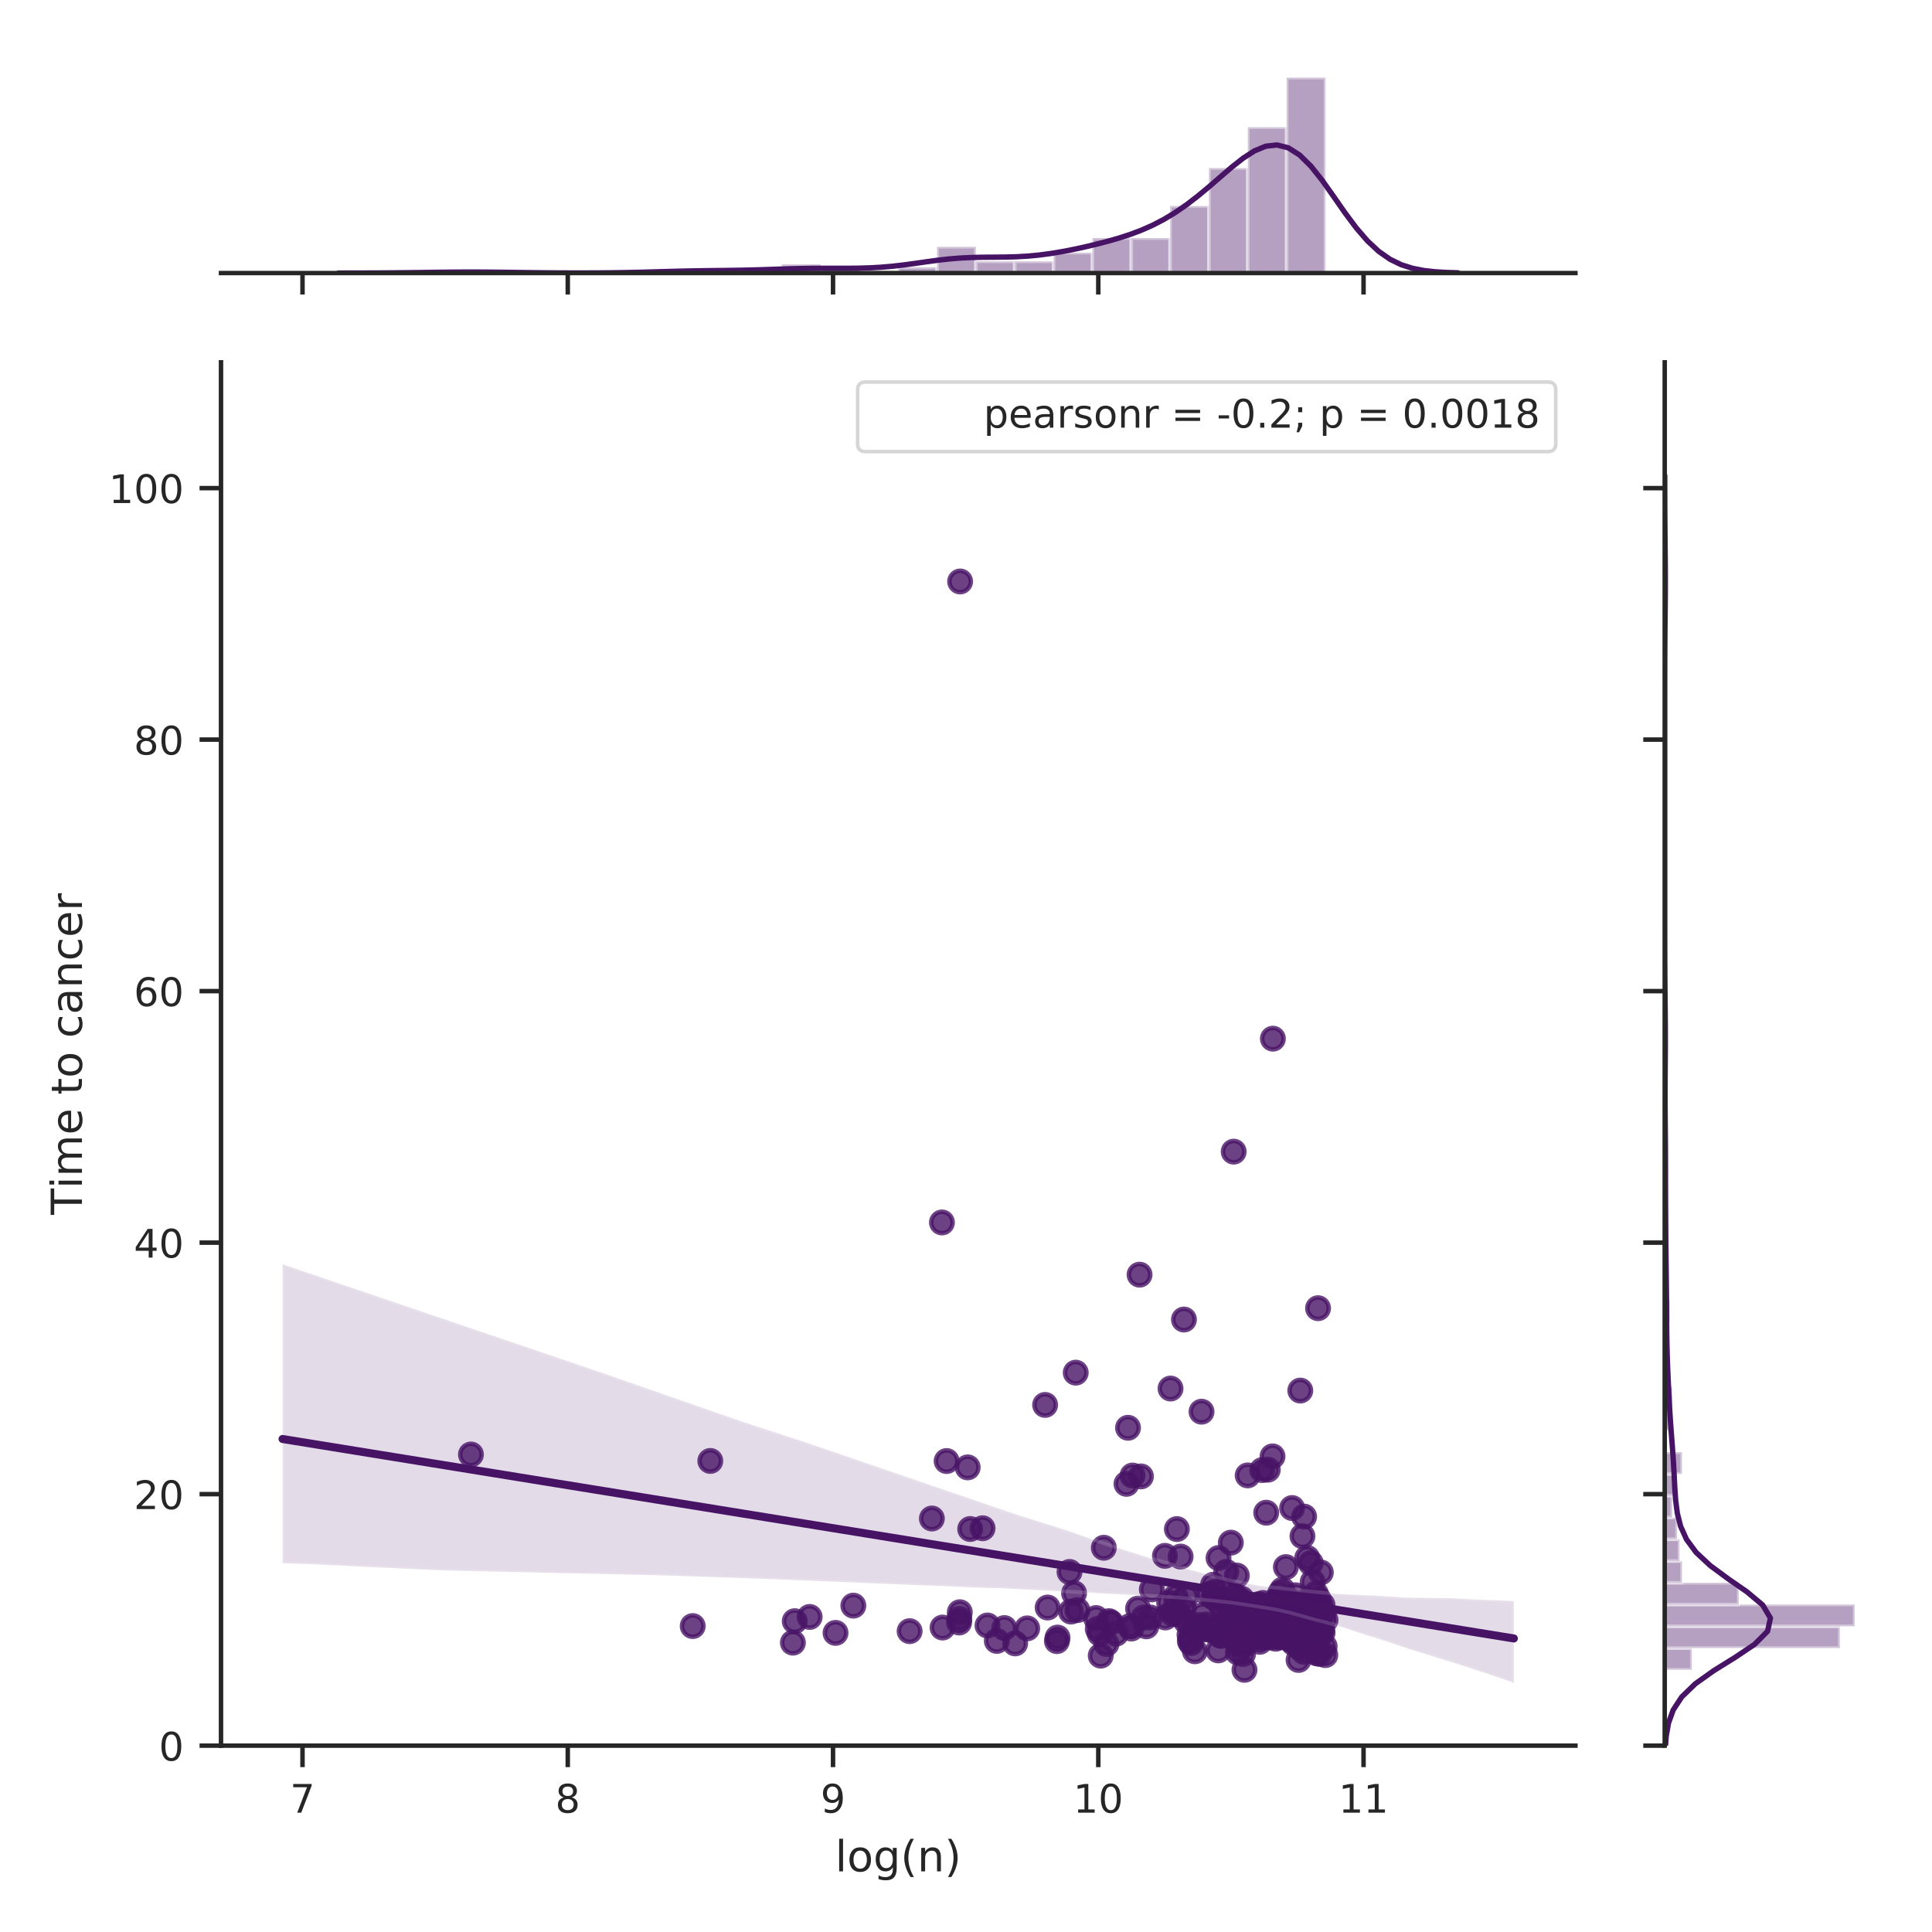 <?xml version="1.0" encoding="utf-8" standalone="no"?>
<!DOCTYPE svg PUBLIC "-//W3C//DTD SVG 1.1//EN"
  "http://www.w3.org/Graphics/SVG/1.1/DTD/svg11.dtd">
<!-- Created with matplotlib (http://matplotlib.org/) -->
<svg height="432pt" version="1.1" viewBox="0 0 432 432" width="432pt" xmlns="http://www.w3.org/2000/svg" xmlns:xlink="http://www.w3.org/1999/xlink">
 <defs>
  <style type="text/css">
*{stroke-linecap:butt;stroke-linejoin:round;}
  </style>
 </defs>
 <g id="figure_1">
  <g id="patch_1">
   <path d="M 0 432 
L 432 432 
L 432 0 
L 0 0 
z
" style="fill:#ffffff;"/>
  </g>
  <g id="axes_1">
   <g id="patch_2">
    <path d="M 49.418 390.332 
L 352.268 390.332 
L 352.268 81.023 
L 49.418 81.023 
z
" style="fill:#ffffff;"/>
   </g>
   <g id="matplotlib.axis_1">
    <g id="xtick_1">
     <g id="line2d_1">
      <defs>
       <path d="M 0 0 
L 0 4.8 
" id="mb2bc570a80" style="stroke:#262626;"/>
      </defs>
      <g>
       <use style="fill:#262626;stroke:#262626;" x="67.642" xlink:href="#mb2bc570a80" y="390.332"/>
      </g>
     </g>
     <g id="text_1">
      <!-- 7 -->
      <defs>
       <path d="M 8.203 72.906 
L 55.078 72.906 
L 55.078 68.703 
L 28.609 0 
L 18.312 0 
L 43.219 64.594 
L 8.203 64.594 
z
" id="DejaVuSans-37"/>
      </defs>
      <g style="fill:#262626;" transform="translate(64.842 405.319)scale(0.088 -0.088)">
       <use xlink:href="#DejaVuSans-37"/>
      </g>
     </g>
    </g>
    <g id="xtick_2">
     <g id="line2d_2">
      <g>
       <use style="fill:#262626;stroke:#262626;" x="126.955" xlink:href="#mb2bc570a80" y="390.332"/>
      </g>
     </g>
     <g id="text_2">
      <!-- 8 -->
      <defs>
       <path d="M 31.781 34.625 
Q 24.75 34.625 20.719 30.859 
Q 16.703 27.094 16.703 20.516 
Q 16.703 13.922 20.719 10.156 
Q 24.75 6.391 31.781 6.391 
Q 38.812 6.391 42.859 10.172 
Q 46.922 13.969 46.922 20.516 
Q 46.922 27.094 42.891 30.859 
Q 38.875 34.625 31.781 34.625 
z
M 21.922 38.812 
Q 15.578 40.375 12.031 44.719 
Q 8.5 49.078 8.5 55.328 
Q 8.5 64.062 14.719 69.141 
Q 20.953 74.219 31.781 74.219 
Q 42.672 74.219 48.875 69.141 
Q 55.078 64.062 55.078 55.328 
Q 55.078 49.078 51.531 44.719 
Q 48 40.375 41.703 38.812 
Q 48.828 37.156 52.797 32.312 
Q 56.781 27.484 56.781 20.516 
Q 56.781 9.906 50.312 4.234 
Q 43.844 -1.422 31.781 -1.422 
Q 19.734 -1.422 13.25 4.234 
Q 6.781 9.906 6.781 20.516 
Q 6.781 27.484 10.781 32.312 
Q 14.797 37.156 21.922 38.812 
z
M 18.312 54.391 
Q 18.312 48.734 21.844 45.562 
Q 25.391 42.391 31.781 42.391 
Q 38.141 42.391 41.719 45.562 
Q 45.312 48.734 45.312 54.391 
Q 45.312 60.062 41.719 63.234 
Q 38.141 66.406 31.781 66.406 
Q 25.391 66.406 21.844 63.234 
Q 18.312 60.062 18.312 54.391 
z
" id="DejaVuSans-38"/>
      </defs>
      <g style="fill:#262626;" transform="translate(124.155 405.319)scale(0.088 -0.088)">
       <use xlink:href="#DejaVuSans-38"/>
      </g>
     </g>
    </g>
    <g id="xtick_3">
     <g id="line2d_3">
      <g>
       <use style="fill:#262626;stroke:#262626;" x="186.267" xlink:href="#mb2bc570a80" y="390.332"/>
      </g>
     </g>
     <g id="text_3">
      <!-- 9 -->
      <defs>
       <path d="M 10.984 1.516 
L 10.984 10.5 
Q 14.703 8.734 18.5 7.812 
Q 22.312 6.891 25.984 6.891 
Q 35.75 6.891 40.891 13.453 
Q 46.047 20.016 46.781 33.406 
Q 43.953 29.203 39.594 26.953 
Q 35.25 24.703 29.984 24.703 
Q 19.047 24.703 12.672 31.312 
Q 6.297 37.938 6.297 49.422 
Q 6.297 60.641 12.938 67.422 
Q 19.578 74.219 30.609 74.219 
Q 43.266 74.219 49.922 64.516 
Q 56.594 54.828 56.594 36.375 
Q 56.594 19.141 48.406 8.859 
Q 40.234 -1.422 26.422 -1.422 
Q 22.703 -1.422 18.891 -0.688 
Q 15.094 0.047 10.984 1.516 
z
M 30.609 32.422 
Q 37.25 32.422 41.125 36.953 
Q 45.016 41.5 45.016 49.422 
Q 45.016 57.281 41.125 61.844 
Q 37.25 66.406 30.609 66.406 
Q 23.969 66.406 20.094 61.844 
Q 16.219 57.281 16.219 49.422 
Q 16.219 41.5 20.094 36.953 
Q 23.969 32.422 30.609 32.422 
z
" id="DejaVuSans-39"/>
      </defs>
      <g style="fill:#262626;" transform="translate(183.468 405.319)scale(0.088 -0.088)">
       <use xlink:href="#DejaVuSans-39"/>
      </g>
     </g>
    </g>
    <g id="xtick_4">
     <g id="line2d_4">
      <g>
       <use style="fill:#262626;stroke:#262626;" x="245.58" xlink:href="#mb2bc570a80" y="390.332"/>
      </g>
     </g>
     <g id="text_4">
      <!-- 10 -->
      <defs>
       <path d="M 12.406 8.297 
L 28.516 8.297 
L 28.516 63.922 
L 10.984 60.406 
L 10.984 69.391 
L 28.422 72.906 
L 38.281 72.906 
L 38.281 8.297 
L 54.391 8.297 
L 54.391 0 
L 12.406 0 
z
" id="DejaVuSans-31"/>
       <path d="M 31.781 66.406 
Q 24.172 66.406 20.328 58.906 
Q 16.5 51.422 16.5 36.375 
Q 16.5 21.391 20.328 13.891 
Q 24.172 6.391 31.781 6.391 
Q 39.453 6.391 43.281 13.891 
Q 47.125 21.391 47.125 36.375 
Q 47.125 51.422 43.281 58.906 
Q 39.453 66.406 31.781 66.406 
z
M 31.781 74.219 
Q 44.047 74.219 50.516 64.516 
Q 56.984 54.828 56.984 36.375 
Q 56.984 17.969 50.516 8.266 
Q 44.047 -1.422 31.781 -1.422 
Q 19.531 -1.422 13.062 8.266 
Q 6.594 17.969 6.594 36.375 
Q 6.594 54.828 13.062 64.516 
Q 19.531 74.219 31.781 74.219 
z
" id="DejaVuSans-30"/>
      </defs>
      <g style="fill:#262626;" transform="translate(239.981 405.319)scale(0.088 -0.088)">
       <use xlink:href="#DejaVuSans-31"/>
       <use x="63.623" xlink:href="#DejaVuSans-30"/>
      </g>
     </g>
    </g>
    <g id="xtick_5">
     <g id="line2d_5">
      <g>
       <use style="fill:#262626;stroke:#262626;" x="304.893" xlink:href="#mb2bc570a80" y="390.332"/>
      </g>
     </g>
     <g id="text_5">
      <!-- 11 -->
      <g style="fill:#262626;" transform="translate(299.294 405.319)scale(0.088 -0.088)">
       <use xlink:href="#DejaVuSans-31"/>
       <use x="63.623" xlink:href="#DejaVuSans-31"/>
      </g>
     </g>
    </g>
    <g id="text_6">
     <!-- log(n) -->
     <defs>
      <path d="M 9.422 75.984 
L 18.406 75.984 
L 18.406 0 
L 9.422 0 
z
" id="DejaVuSans-6c"/>
      <path d="M 30.609 48.391 
Q 23.391 48.391 19.188 42.75 
Q 14.984 37.109 14.984 27.297 
Q 14.984 17.484 19.156 11.844 
Q 23.344 6.203 30.609 6.203 
Q 37.797 6.203 41.984 11.859 
Q 46.188 17.531 46.188 27.297 
Q 46.188 37.016 41.984 42.703 
Q 37.797 48.391 30.609 48.391 
z
M 30.609 56 
Q 42.328 56 49.016 48.375 
Q 55.719 40.766 55.719 27.297 
Q 55.719 13.875 49.016 6.219 
Q 42.328 -1.422 30.609 -1.422 
Q 18.844 -1.422 12.172 6.219 
Q 5.516 13.875 5.516 27.297 
Q 5.516 40.766 12.172 48.375 
Q 18.844 56 30.609 56 
z
" id="DejaVuSans-6f"/>
      <path d="M 45.406 27.984 
Q 45.406 37.75 41.375 43.109 
Q 37.359 48.484 30.078 48.484 
Q 22.859 48.484 18.828 43.109 
Q 14.797 37.75 14.797 27.984 
Q 14.797 18.266 18.828 12.891 
Q 22.859 7.516 30.078 7.516 
Q 37.359 7.516 41.375 12.891 
Q 45.406 18.266 45.406 27.984 
z
M 54.391 6.781 
Q 54.391 -7.172 48.188 -13.984 
Q 42 -20.797 29.203 -20.797 
Q 24.469 -20.797 20.266 -20.094 
Q 16.062 -19.391 12.109 -17.922 
L 12.109 -9.188 
Q 16.062 -11.328 19.922 -12.344 
Q 23.781 -13.375 27.781 -13.375 
Q 36.625 -13.375 41.016 -8.766 
Q 45.406 -4.156 45.406 5.172 
L 45.406 9.625 
Q 42.625 4.781 38.281 2.391 
Q 33.938 0 27.875 0 
Q 17.828 0 11.672 7.656 
Q 5.516 15.328 5.516 27.984 
Q 5.516 40.672 11.672 48.328 
Q 17.828 56 27.875 56 
Q 33.938 56 38.281 53.609 
Q 42.625 51.219 45.406 46.391 
L 45.406 54.688 
L 54.391 54.688 
z
" id="DejaVuSans-67"/>
      <path d="M 31 75.875 
Q 24.469 64.656 21.281 53.656 
Q 18.109 42.672 18.109 31.391 
Q 18.109 20.125 21.312 9.062 
Q 24.516 -2 31 -13.188 
L 23.188 -13.188 
Q 15.875 -1.703 12.234 9.375 
Q 8.594 20.453 8.594 31.391 
Q 8.594 42.281 12.203 53.312 
Q 15.828 64.359 23.188 75.875 
z
" id="DejaVuSans-28"/>
      <path d="M 54.891 33.016 
L 54.891 0 
L 45.906 0 
L 45.906 32.719 
Q 45.906 40.484 42.875 44.328 
Q 39.844 48.188 33.797 48.188 
Q 26.516 48.188 22.312 43.547 
Q 18.109 38.922 18.109 30.906 
L 18.109 0 
L 9.078 0 
L 9.078 54.688 
L 18.109 54.688 
L 18.109 46.188 
Q 21.344 51.125 25.703 53.562 
Q 30.078 56 35.797 56 
Q 45.219 56 50.047 50.172 
Q 54.891 44.344 54.891 33.016 
z
" id="DejaVuSans-6e"/>
      <path d="M 8.016 75.875 
L 15.828 75.875 
Q 23.141 64.359 26.781 53.312 
Q 30.422 42.281 30.422 31.391 
Q 30.422 20.453 26.781 9.375 
Q 23.141 -1.703 15.828 -13.188 
L 8.016 -13.188 
Q 14.5 -2 17.703 9.062 
Q 20.906 20.125 20.906 31.391 
Q 20.906 42.672 17.703 53.656 
Q 14.5 64.656 8.016 75.875 
z
" id="DejaVuSans-29"/>
     </defs>
     <g style="fill:#262626;" transform="translate(186.738 418.443)scale(0.096 -0.096)">
      <use xlink:href="#DejaVuSans-6c"/>
      <use x="27.783" xlink:href="#DejaVuSans-6f"/>
      <use x="88.965" xlink:href="#DejaVuSans-67"/>
      <use x="152.441" xlink:href="#DejaVuSans-28"/>
      <use x="191.455" xlink:href="#DejaVuSans-6e"/>
      <use x="254.834" xlink:href="#DejaVuSans-29"/>
     </g>
    </g>
   </g>
   <g id="matplotlib.axis_2">
    <g id="ytick_1">
     <g id="line2d_6">
      <defs>
       <path d="M 0 0 
L -4.8 0 
" id="mc79c24c76e" style="stroke:#262626;"/>
      </defs>
      <g>
       <use style="fill:#262626;stroke:#262626;" x="49.418" xlink:href="#mc79c24c76e" y="390.332"/>
      </g>
     </g>
     <g id="text_7">
      <!-- 0 -->
      <g style="fill:#262626;" transform="translate(35.519 393.675)scale(0.088 -0.088)">
       <use xlink:href="#DejaVuSans-30"/>
      </g>
     </g>
    </g>
    <g id="ytick_2">
     <g id="line2d_7">
      <g>
       <use style="fill:#262626;stroke:#262626;" x="49.418" xlink:href="#mc79c24c76e" y="334.094"/>
      </g>
     </g>
     <g id="text_8">
      <!-- 20 -->
      <defs>
       <path d="M 19.188 8.297 
L 53.609 8.297 
L 53.609 0 
L 7.328 0 
L 7.328 8.297 
Q 12.938 14.109 22.625 23.891 
Q 32.328 33.688 34.812 36.531 
Q 39.547 41.844 41.422 45.531 
Q 43.312 49.219 43.312 52.781 
Q 43.312 58.594 39.234 62.25 
Q 35.156 65.922 28.609 65.922 
Q 23.969 65.922 18.812 64.312 
Q 13.672 62.703 7.812 59.422 
L 7.812 69.391 
Q 13.766 71.781 18.938 73 
Q 24.125 74.219 28.422 74.219 
Q 39.75 74.219 46.484 68.547 
Q 53.219 62.891 53.219 53.422 
Q 53.219 48.922 51.531 44.891 
Q 49.859 40.875 45.406 35.406 
Q 44.188 33.984 37.641 27.219 
Q 31.109 20.453 19.188 8.297 
z
" id="DejaVuSans-32"/>
      </defs>
      <g style="fill:#262626;" transform="translate(29.92 337.437)scale(0.088 -0.088)">
       <use xlink:href="#DejaVuSans-32"/>
       <use x="63.623" xlink:href="#DejaVuSans-30"/>
      </g>
     </g>
    </g>
    <g id="ytick_3">
     <g id="line2d_8">
      <g>
       <use style="fill:#262626;stroke:#262626;" x="49.418" xlink:href="#mc79c24c76e" y="277.856"/>
      </g>
     </g>
     <g id="text_9">
      <!-- 40 -->
      <defs>
       <path d="M 37.797 64.312 
L 12.891 25.391 
L 37.797 25.391 
z
M 35.203 72.906 
L 47.609 72.906 
L 47.609 25.391 
L 58.016 25.391 
L 58.016 17.188 
L 47.609 17.188 
L 47.609 0 
L 37.797 0 
L 37.797 17.188 
L 4.891 17.188 
L 4.891 26.703 
z
" id="DejaVuSans-34"/>
      </defs>
      <g style="fill:#262626;" transform="translate(29.92 281.199)scale(0.088 -0.088)">
       <use xlink:href="#DejaVuSans-34"/>
       <use x="63.623" xlink:href="#DejaVuSans-30"/>
      </g>
     </g>
    </g>
    <g id="ytick_4">
     <g id="line2d_9">
      <g>
       <use style="fill:#262626;stroke:#262626;" x="49.418" xlink:href="#mc79c24c76e" y="221.618"/>
      </g>
     </g>
     <g id="text_10">
      <!-- 60 -->
      <defs>
       <path d="M 33.016 40.375 
Q 26.375 40.375 22.484 35.828 
Q 18.609 31.297 18.609 23.391 
Q 18.609 15.531 22.484 10.953 
Q 26.375 6.391 33.016 6.391 
Q 39.656 6.391 43.531 10.953 
Q 47.406 15.531 47.406 23.391 
Q 47.406 31.297 43.531 35.828 
Q 39.656 40.375 33.016 40.375 
z
M 52.594 71.297 
L 52.594 62.312 
Q 48.875 64.062 45.094 64.984 
Q 41.312 65.922 37.594 65.922 
Q 27.828 65.922 22.672 59.328 
Q 17.531 52.734 16.797 39.406 
Q 19.672 43.656 24.016 45.922 
Q 28.375 48.188 33.594 48.188 
Q 44.578 48.188 50.953 41.516 
Q 57.328 34.859 57.328 23.391 
Q 57.328 12.156 50.688 5.359 
Q 44.047 -1.422 33.016 -1.422 
Q 20.359 -1.422 13.672 8.266 
Q 6.984 17.969 6.984 36.375 
Q 6.984 53.656 15.188 63.938 
Q 23.391 74.219 37.203 74.219 
Q 40.922 74.219 44.703 73.484 
Q 48.484 72.75 52.594 71.297 
z
" id="DejaVuSans-36"/>
      </defs>
      <g style="fill:#262626;" transform="translate(29.92 224.961)scale(0.088 -0.088)">
       <use xlink:href="#DejaVuSans-36"/>
       <use x="63.623" xlink:href="#DejaVuSans-30"/>
      </g>
     </g>
    </g>
    <g id="ytick_5">
     <g id="line2d_10">
      <g>
       <use style="fill:#262626;stroke:#262626;" x="49.418" xlink:href="#mc79c24c76e" y="165.38"/>
      </g>
     </g>
     <g id="text_11">
      <!-- 80 -->
      <g style="fill:#262626;" transform="translate(29.92 168.724)scale(0.088 -0.088)">
       <use xlink:href="#DejaVuSans-38"/>
       <use x="63.623" xlink:href="#DejaVuSans-30"/>
      </g>
     </g>
    </g>
    <g id="ytick_6">
     <g id="line2d_11">
      <g>
       <use style="fill:#262626;stroke:#262626;" x="49.418" xlink:href="#mc79c24c76e" y="109.142"/>
      </g>
     </g>
     <g id="text_12">
      <!-- 100 -->
      <g style="fill:#262626;" transform="translate(24.321 112.486)scale(0.088 -0.088)">
       <use xlink:href="#DejaVuSans-31"/>
       <use x="63.623" xlink:href="#DejaVuSans-30"/>
       <use x="127.246" xlink:href="#DejaVuSans-30"/>
      </g>
     </g>
    </g>
    <g id="text_13">
     <!-- Time to cancer -->
     <defs>
      <path d="M -0.297 72.906 
L 61.375 72.906 
L 61.375 64.594 
L 35.5 64.594 
L 35.5 0 
L 25.594 0 
L 25.594 64.594 
L -0.297 64.594 
z
" id="DejaVuSans-54"/>
      <path d="M 9.422 54.688 
L 18.406 54.688 
L 18.406 0 
L 9.422 0 
z
M 9.422 75.984 
L 18.406 75.984 
L 18.406 64.594 
L 9.422 64.594 
z
" id="DejaVuSans-69"/>
      <path d="M 52 44.188 
Q 55.375 50.25 60.062 53.125 
Q 64.75 56 71.094 56 
Q 79.641 56 84.281 50.016 
Q 88.922 44.047 88.922 33.016 
L 88.922 0 
L 79.891 0 
L 79.891 32.719 
Q 79.891 40.578 77.094 44.375 
Q 74.312 48.188 68.609 48.188 
Q 61.625 48.188 57.562 43.547 
Q 53.516 38.922 53.516 30.906 
L 53.516 0 
L 44.484 0 
L 44.484 32.719 
Q 44.484 40.625 41.703 44.406 
Q 38.922 48.188 33.109 48.188 
Q 26.219 48.188 22.156 43.531 
Q 18.109 38.875 18.109 30.906 
L 18.109 0 
L 9.078 0 
L 9.078 54.688 
L 18.109 54.688 
L 18.109 46.188 
Q 21.188 51.219 25.484 53.609 
Q 29.781 56 35.688 56 
Q 41.656 56 45.828 52.969 
Q 50 49.953 52 44.188 
z
" id="DejaVuSans-6d"/>
      <path d="M 56.203 29.594 
L 56.203 25.203 
L 14.891 25.203 
Q 15.484 15.922 20.484 11.062 
Q 25.484 6.203 34.422 6.203 
Q 39.594 6.203 44.453 7.469 
Q 49.312 8.734 54.109 11.281 
L 54.109 2.781 
Q 49.266 0.734 44.188 -0.344 
Q 39.109 -1.422 33.891 -1.422 
Q 20.797 -1.422 13.156 6.188 
Q 5.516 13.812 5.516 26.812 
Q 5.516 40.234 12.766 48.109 
Q 20.016 56 32.328 56 
Q 43.359 56 49.781 48.891 
Q 56.203 41.797 56.203 29.594 
z
M 47.219 32.234 
Q 47.125 39.594 43.094 43.984 
Q 39.062 48.391 32.422 48.391 
Q 24.906 48.391 20.391 44.141 
Q 15.875 39.891 15.188 32.172 
z
" id="DejaVuSans-65"/>
      <path id="DejaVuSans-20"/>
      <path d="M 18.312 70.219 
L 18.312 54.688 
L 36.812 54.688 
L 36.812 47.703 
L 18.312 47.703 
L 18.312 18.016 
Q 18.312 11.328 20.141 9.422 
Q 21.969 7.516 27.594 7.516 
L 36.812 7.516 
L 36.812 0 
L 27.594 0 
Q 17.188 0 13.234 3.875 
Q 9.281 7.766 9.281 18.016 
L 9.281 47.703 
L 2.688 47.703 
L 2.688 54.688 
L 9.281 54.688 
L 9.281 70.219 
z
" id="DejaVuSans-74"/>
      <path d="M 48.781 52.594 
L 48.781 44.188 
Q 44.969 46.297 41.141 47.344 
Q 37.312 48.391 33.406 48.391 
Q 24.656 48.391 19.812 42.844 
Q 14.984 37.312 14.984 27.297 
Q 14.984 17.281 19.812 11.734 
Q 24.656 6.203 33.406 6.203 
Q 37.312 6.203 41.141 7.25 
Q 44.969 8.297 48.781 10.406 
L 48.781 2.094 
Q 45.016 0.344 40.984 -0.531 
Q 36.969 -1.422 32.422 -1.422 
Q 20.062 -1.422 12.781 6.344 
Q 5.516 14.109 5.516 27.297 
Q 5.516 40.672 12.859 48.328 
Q 20.219 56 33.016 56 
Q 37.156 56 41.109 55.141 
Q 45.062 54.297 48.781 52.594 
z
" id="DejaVuSans-63"/>
      <path d="M 34.281 27.484 
Q 23.391 27.484 19.188 25 
Q 14.984 22.516 14.984 16.5 
Q 14.984 11.719 18.141 8.906 
Q 21.297 6.109 26.703 6.109 
Q 34.188 6.109 38.703 11.406 
Q 43.219 16.703 43.219 25.484 
L 43.219 27.484 
z
M 52.203 31.203 
L 52.203 0 
L 43.219 0 
L 43.219 8.297 
Q 40.141 3.328 35.547 0.953 
Q 30.953 -1.422 24.312 -1.422 
Q 15.922 -1.422 10.953 3.297 
Q 6 8.016 6 15.922 
Q 6 25.141 12.172 29.828 
Q 18.359 34.516 30.609 34.516 
L 43.219 34.516 
L 43.219 35.406 
Q 43.219 41.609 39.141 45 
Q 35.062 48.391 27.688 48.391 
Q 23 48.391 18.547 47.266 
Q 14.109 46.141 10.016 43.891 
L 10.016 52.203 
Q 14.938 54.109 19.578 55.047 
Q 24.219 56 28.609 56 
Q 40.484 56 46.344 49.844 
Q 52.203 43.703 52.203 31.203 
z
" id="DejaVuSans-61"/>
      <path d="M 41.109 46.297 
Q 39.594 47.172 37.812 47.578 
Q 36.031 48 33.891 48 
Q 26.266 48 22.188 43.047 
Q 18.109 38.094 18.109 28.812 
L 18.109 0 
L 9.078 0 
L 9.078 54.688 
L 18.109 54.688 
L 18.109 46.188 
Q 20.953 51.172 25.484 53.578 
Q 30.031 56 36.531 56 
Q 37.453 56 38.578 55.875 
Q 39.703 55.766 41.062 55.516 
z
" id="DejaVuSans-72"/>
     </defs>
     <g style="fill:#262626;" transform="translate(18.325 271.628)rotate(-90)scale(0.096 -0.096)">
      <use xlink:href="#DejaVuSans-54"/>
      <use x="61.037" xlink:href="#DejaVuSans-69"/>
      <use x="88.82" xlink:href="#DejaVuSans-6d"/>
      <use x="186.232" xlink:href="#DejaVuSans-65"/>
      <use x="247.756" xlink:href="#DejaVuSans-20"/>
      <use x="279.543" xlink:href="#DejaVuSans-74"/>
      <use x="318.752" xlink:href="#DejaVuSans-6f"/>
      <use x="379.934" xlink:href="#DejaVuSans-20"/>
      <use x="411.721" xlink:href="#DejaVuSans-63"/>
      <use x="466.701" xlink:href="#DejaVuSans-61"/>
      <use x="527.98" xlink:href="#DejaVuSans-6e"/>
      <use x="591.359" xlink:href="#DejaVuSans-63"/>
      <use x="646.34" xlink:href="#DejaVuSans-65"/>
      <use x="707.863" xlink:href="#DejaVuSans-72"/>
     </g>
    </g>
   </g>
   <g id="PathCollection_1">
    <defs>
     <path d="M 0 2.4 
C 0.636 2.4 1.247 2.147 1.697 1.697 
C 2.147 1.247 2.4 0.636 2.4 0 
C 2.4 -0.636 2.147 -1.247 1.697 -1.697 
C 1.247 -2.147 0.636 -2.4 0 -2.4 
C -0.636 -2.4 -1.247 -2.147 -1.697 -1.697 
C -2.147 -1.247 -2.4 -0.636 -2.4 0 
C -2.4 0.636 -2.147 1.247 -1.697 1.697 
C -1.247 2.147 -0.636 2.4 0 2.4 
z
" id="mf87eaea4c4" style="stroke:#471365;stroke-opacity:0.8;"/>
    </defs>
    <g clip-path="url(#p1f942e6de4)">
     <use style="fill:#471365;fill-opacity:0.8;stroke:#471365;stroke-opacity:0.8;" x="288.405" xlink:href="#mf87eaea4c4" y="361.751"/>
     <use style="fill:#471365;fill-opacity:0.8;stroke:#471365;stroke-opacity:0.8;" x="190.807" xlink:href="#mf87eaea4c4" y="359.024"/>
     <use style="fill:#471365;fill-opacity:0.8;stroke:#471365;stroke-opacity:0.8;" x="284.856" xlink:href="#mf87eaea4c4" y="364.501"/>
     <use style="fill:#471365;fill-opacity:0.8;stroke:#471365;stroke-opacity:0.8;" x="291.927" xlink:href="#mf87eaea4c4" y="359.548"/>
     <use style="fill:#471365;fill-opacity:0.8;stroke:#471365;stroke-opacity:0.8;" x="254.808" xlink:href="#mf87eaea4c4" y="285.021"/>
     <use style="fill:#471365;fill-opacity:0.8;stroke:#471365;stroke-opacity:0.8;" x="283.479" xlink:href="#mf87eaea4c4" y="328.632"/>
     <use style="fill:#471365;fill-opacity:0.8;stroke:#471365;stroke-opacity:0.8;" x="276.298" xlink:href="#mf87eaea4c4" y="356.99"/>
     <use style="fill:#471365;fill-opacity:0.8;stroke:#471365;stroke-opacity:0.8;" x="203.393" xlink:href="#mf87eaea4c4" y="364.732"/>
     <use style="fill:#471365;fill-opacity:0.8;stroke:#471365;stroke-opacity:0.8;" x="286.617" xlink:href="#mf87eaea4c4" y="358.269"/>
     <use style="fill:#471365;fill-opacity:0.8;stroke:#471365;stroke-opacity:0.8;" x="267.185" xlink:href="#mf87eaea4c4" y="364.301"/>
     <use style="fill:#471365;fill-opacity:0.8;stroke:#471365;stroke-opacity:0.8;" x="283.293" xlink:href="#mf87eaea4c4" y="364.555"/>
     <use style="fill:#471365;fill-opacity:0.8;stroke:#471365;stroke-opacity:0.8;" x="268.629" xlink:href="#mf87eaea4c4" y="364.062"/>
     <use style="fill:#471365;fill-opacity:0.8;stroke:#471365;stroke-opacity:0.8;" x="247.4" xlink:href="#mf87eaea4c4" y="367.598"/>
     <use style="fill:#471365;fill-opacity:0.8;stroke:#471365;stroke-opacity:0.8;" x="239.151" xlink:href="#mf87eaea4c4" y="351.489"/>
     <use style="fill:#471365;fill-opacity:0.8;stroke:#471365;stroke-opacity:0.8;" x="282.395" xlink:href="#mf87eaea4c4" y="366.234"/>
     <use style="fill:#471365;fill-opacity:0.8;stroke:#471365;stroke-opacity:0.8;" x="282.406" xlink:href="#mf87eaea4c4" y="358.43"/>
     <use style="fill:#471365;fill-opacity:0.8;stroke:#471365;stroke-opacity:0.8;" x="294.74" xlink:href="#mf87eaea4c4" y="361.042"/>
     <use style="fill:#471365;fill-opacity:0.8;stroke:#471365;stroke-opacity:0.8;" x="285.593" xlink:href="#mf87eaea4c4" y="362.629"/>
     <use style="fill:#471365;fill-opacity:0.8;stroke:#471365;stroke-opacity:0.8;" x="288.143" xlink:href="#mf87eaea4c4" y="358.199"/>
     <use style="fill:#471365;fill-opacity:0.8;stroke:#471365;stroke-opacity:0.8;" x="255.732" xlink:href="#mf87eaea4c4" y="361.689"/>
     <use style="fill:#471365;fill-opacity:0.8;stroke:#471365;stroke-opacity:0.8;" x="263.505" xlink:href="#mf87eaea4c4" y="361.011"/>
     <use style="fill:#471365;fill-opacity:0.8;stroke:#471365;stroke-opacity:0.8;" x="210.757" xlink:href="#mf87eaea4c4" y="363.923"/>
     <use style="fill:#471365;fill-opacity:0.8;stroke:#471365;stroke-opacity:0.8;" x="282.87" xlink:href="#mf87eaea4c4" y="362.475"/>
     <use style="fill:#471365;fill-opacity:0.8;stroke:#471365;stroke-opacity:0.8;" x="283.695" xlink:href="#mf87eaea4c4" y="363.892"/>
     <use style="fill:#471365;fill-opacity:0.8;stroke:#471365;stroke-opacity:0.8;" x="288.977" xlink:href="#mf87eaea4c4" y="362.144"/>
     <use style="fill:#471365;fill-opacity:0.8;stroke:#471365;stroke-opacity:0.8;" x="275.215" xlink:href="#mf87eaea4c4" y="344.941"/>
     <use style="fill:#471365;fill-opacity:0.8;stroke:#471365;stroke-opacity:0.8;" x="275.183" xlink:href="#mf87eaea4c4" y="360.672"/>
     <use style="fill:#471365;fill-opacity:0.8;stroke:#471365;stroke-opacity:0.8;" x="273.929" xlink:href="#mf87eaea4c4" y="358.654"/>
     <use style="fill:#471365;fill-opacity:0.8;stroke:#471365;stroke-opacity:0.8;" x="293.139" xlink:href="#mf87eaea4c4" y="361.027"/>
     <use style="fill:#471365;fill-opacity:0.8;stroke:#471365;stroke-opacity:0.8;" x="295.133" xlink:href="#mf87eaea4c4" y="365.395"/>
     <use style="fill:#471365;fill-opacity:0.8;stroke:#471365;stroke-opacity:0.8;" x="285.669" xlink:href="#mf87eaea4c4" y="357.637"/>
     <use style="fill:#471365;fill-opacity:0.8;stroke:#471365;stroke-opacity:0.8;" x="253.231" xlink:href="#mf87eaea4c4" y="329.934"/>
     <use style="fill:#471365;fill-opacity:0.8;stroke:#471365;stroke-opacity:0.8;" x="293.261" xlink:href="#mf87eaea4c4" y="362.151"/>
     <use style="fill:#471365;fill-opacity:0.8;stroke:#471365;stroke-opacity:0.8;" x="287.099" xlink:href="#mf87eaea4c4" y="358.469"/>
     <use style="fill:#471365;fill-opacity:0.8;stroke:#471365;stroke-opacity:0.8;" x="293.085" xlink:href="#mf87eaea4c4" y="349.502"/>
     <use style="fill:#471365;fill-opacity:0.8;stroke:#471365;stroke-opacity:0.8;" x="222.891" xlink:href="#mf87eaea4c4" y="366.912"/>
     <use style="fill:#471365;fill-opacity:0.8;stroke:#471365;stroke-opacity:0.8;" x="294.719" xlink:href="#mf87eaea4c4" y="292.517"/>
     <use style="fill:#471365;fill-opacity:0.8;stroke:#471365;stroke-opacity:0.8;" x="277.98" xlink:href="#mf87eaea4c4" y="365.464"/>
     <use style="fill:#471365;fill-opacity:0.8;stroke:#471365;stroke-opacity:0.8;" x="284.094" xlink:href="#mf87eaea4c4" y="360.634"/>
     <use style="fill:#471365;fill-opacity:0.8;stroke:#471365;stroke-opacity:0.8;" x="267.182" xlink:href="#mf87eaea4c4" y="369.231"/>
     <use style="fill:#471365;fill-opacity:0.8;stroke:#471365;stroke-opacity:0.8;" x="240.16" xlink:href="#mf87eaea4c4" y="356.243"/>
     <use style="fill:#471365;fill-opacity:0.8;stroke:#471365;stroke-opacity:0.8;" x="265.971" xlink:href="#mf87eaea4c4" y="365.526"/>
     <use style="fill:#471365;fill-opacity:0.8;stroke:#471365;stroke-opacity:0.8;" x="289.601" xlink:href="#mf87eaea4c4" y="360.873"/>
     <use style="fill:#471365;fill-opacity:0.8;stroke:#471365;stroke-opacity:0.8;" x="290.218" xlink:href="#mf87eaea4c4" y="364.879"/>
     <use style="fill:#471365;fill-opacity:0.8;stroke:#471365;stroke-opacity:0.8;" x="292.037" xlink:href="#mf87eaea4c4" y="358.731"/>
     <use style="fill:#471365;fill-opacity:0.8;stroke:#471365;stroke-opacity:0.8;" x="289.158" xlink:href="#mf87eaea4c4" y="358.577"/>
     <use style="fill:#471365;fill-opacity:0.8;stroke:#471365;stroke-opacity:0.8;" x="214.683" xlink:href="#mf87eaea4c4" y="130.02"/>
     <use style="fill:#471365;fill-opacity:0.8;stroke:#471365;stroke-opacity:0.8;" x="260.547" xlink:href="#mf87eaea4c4" y="361.666"/>
     <use style="fill:#471365;fill-opacity:0.8;stroke:#471365;stroke-opacity:0.8;" x="293.87" xlink:href="#mf87eaea4c4" y="363.615"/>
     <use style="fill:#471365;fill-opacity:0.8;stroke:#471365;stroke-opacity:0.8;" x="272.206" xlink:href="#mf87eaea4c4" y="364.632"/>
     <use style="fill:#471365;fill-opacity:0.8;stroke:#471365;stroke-opacity:0.8;" x="292.294" xlink:href="#mf87eaea4c4" y="348.362"/>
     <use style="fill:#471365;fill-opacity:0.8;stroke:#471365;stroke-opacity:0.8;" x="261.429" xlink:href="#mf87eaea4c4" y="358.377"/>
     <use style="fill:#471365;fill-opacity:0.8;stroke:#471365;stroke-opacity:0.8;" x="257.201" xlink:href="#mf87eaea4c4" y="361.674"/>
     <use style="fill:#471365;fill-opacity:0.8;stroke:#471365;stroke-opacity:0.8;" x="239.475" xlink:href="#mf87eaea4c4" y="360.356"/>
     <use style="fill:#471365;fill-opacity:0.8;stroke:#471365;stroke-opacity:0.8;" x="224.572" xlink:href="#mf87eaea4c4" y="364.039"/>
     <use style="fill:#471365;fill-opacity:0.8;stroke:#471365;stroke-opacity:0.8;" x="296.196" xlink:href="#mf87eaea4c4" y="368.145"/>
     <use style="fill:#471365;fill-opacity:0.8;stroke:#471365;stroke-opacity:0.8;" x="262.859" xlink:href="#mf87eaea4c4" y="357.082"/>
     <use style="fill:#471365;fill-opacity:0.8;stroke:#471365;stroke-opacity:0.8;" x="293.129" xlink:href="#mf87eaea4c4" y="363.43"/>
     <use style="fill:#471365;fill-opacity:0.8;stroke:#471365;stroke-opacity:0.8;" x="264.707" xlink:href="#mf87eaea4c4" y="359.609"/>
     <use style="fill:#471365;fill-opacity:0.8;stroke:#471365;stroke-opacity:0.8;" x="286.566" xlink:href="#mf87eaea4c4" y="362.922"/>
     <use style="fill:#471365;fill-opacity:0.8;stroke:#471365;stroke-opacity:0.8;" x="274.191" xlink:href="#mf87eaea4c4" y="351.466"/>
     <use style="fill:#471365;fill-opacity:0.8;stroke:#471365;stroke-opacity:0.8;" x="280.41" xlink:href="#mf87eaea4c4" y="366.065"/>
     <use style="fill:#471365;fill-opacity:0.8;stroke:#471365;stroke-opacity:0.8;" x="281.893" xlink:href="#mf87eaea4c4" y="361.358"/>
     <use style="fill:#471365;fill-opacity:0.8;stroke:#471365;stroke-opacity:0.8;" x="295.585" xlink:href="#mf87eaea4c4" y="364.439"/>
     <use style="fill:#471365;fill-opacity:0.8;stroke:#471365;stroke-opacity:0.8;" x="263.152" xlink:href="#mf87eaea4c4" y="341.906"/>
     <use style="fill:#471365;fill-opacity:0.8;stroke:#471365;stroke-opacity:0.8;" x="186.83" xlink:href="#mf87eaea4c4" y="365.117"/>
     <use style="fill:#471365;fill-opacity:0.8;stroke:#471365;stroke-opacity:0.8;" x="293.663" xlink:href="#mf87eaea4c4" y="363.438"/>
     <use style="fill:#471365;fill-opacity:0.8;stroke:#471365;stroke-opacity:0.8;" x="281.839" xlink:href="#mf87eaea4c4" y="364.509"/>
     <use style="fill:#471365;fill-opacity:0.8;stroke:#471365;stroke-opacity:0.8;" x="271.354" xlink:href="#mf87eaea4c4" y="357.236"/>
     <use style="fill:#471365;fill-opacity:0.8;stroke:#471365;stroke-opacity:0.8;" x="276.729" xlink:href="#mf87eaea4c4" y="367.544"/>
     <use style="fill:#471365;fill-opacity:0.8;stroke:#471365;stroke-opacity:0.8;" x="292.669" xlink:href="#mf87eaea4c4" y="363.461"/>
     <use style="fill:#471365;fill-opacity:0.8;stroke:#471365;stroke-opacity:0.8;" x="270.212" xlink:href="#mf87eaea4c4" y="356.497"/>
     <use style="fill:#471365;fill-opacity:0.8;stroke:#471365;stroke-opacity:0.8;" x="226.992" xlink:href="#mf87eaea4c4" y="367.467"/>
     <use style="fill:#471365;fill-opacity:0.8;stroke:#471365;stroke-opacity:0.8;" x="287.95" xlink:href="#mf87eaea4c4" y="357.56"/>
     <use style="fill:#471365;fill-opacity:0.8;stroke:#471365;stroke-opacity:0.8;" x="271.576" xlink:href="#mf87eaea4c4" y="355.981"/>
     <use style="fill:#471365;fill-opacity:0.8;stroke:#471365;stroke-opacity:0.8;" x="240.897" xlink:href="#mf87eaea4c4" y="360.025"/>
     <use style="fill:#471365;fill-opacity:0.8;stroke:#471365;stroke-opacity:0.8;" x="276.303" xlink:href="#mf87eaea4c4" y="359.401"/>
     <use style="fill:#471365;fill-opacity:0.8;stroke:#471365;stroke-opacity:0.8;" x="265.206" xlink:href="#mf87eaea4c4" y="357.005"/>
     <use style="fill:#471365;fill-opacity:0.8;stroke:#471365;stroke-opacity:0.8;" x="286.449" xlink:href="#mf87eaea4c4" y="366.057"/>
     <use style="fill:#471365;fill-opacity:0.8;stroke:#471365;stroke-opacity:0.8;" x="293.145" xlink:href="#mf87eaea4c4" y="358.276"/>
     <use style="fill:#471365;fill-opacity:0.8;stroke:#471365;stroke-opacity:0.8;" x="210.616" xlink:href="#mf87eaea4c4" y="273.342"/>
     <use style="fill:#471365;fill-opacity:0.8;stroke:#471365;stroke-opacity:0.8;" x="286.478" xlink:href="#mf87eaea4c4" y="364.524"/>
     <use style="fill:#471365;fill-opacity:0.8;stroke:#471365;stroke-opacity:0.8;" x="284.039" xlink:href="#mf87eaea4c4" y="366.127"/>
     <use style="fill:#471365;fill-opacity:0.8;stroke:#471365;stroke-opacity:0.8;" x="289.535" xlink:href="#mf87eaea4c4" y="366.62"/>
     <use style="fill:#471365;fill-opacity:0.8;stroke:#471365;stroke-opacity:0.8;" x="285.952" xlink:href="#mf87eaea4c4" y="366.042"/>
     <use style="fill:#471365;fill-opacity:0.8;stroke:#471365;stroke-opacity:0.8;" x="266.044" xlink:href="#mf87eaea4c4" y="366.912"/>
     <use style="fill:#471365;fill-opacity:0.8;stroke:#471365;stroke-opacity:0.8;" x="219.712" xlink:href="#mf87eaea4c4" y="341.721"/>
     <use style="fill:#471365;fill-opacity:0.8;stroke:#471365;stroke-opacity:0.8;" x="278.069" xlink:href="#mf87eaea4c4" y="367.883"/>
     <use style="fill:#471365;fill-opacity:0.8;stroke:#471365;stroke-opacity:0.8;" x="278.983" xlink:href="#mf87eaea4c4" y="329.903"/>
     <use style="fill:#471365;fill-opacity:0.8;stroke:#471365;stroke-opacity:0.8;" x="290.01" xlink:href="#mf87eaea4c4" y="358.762"/>
     <use style="fill:#471365;fill-opacity:0.8;stroke:#471365;stroke-opacity:0.8;" x="269.386" xlink:href="#mf87eaea4c4" y="364.301"/>
     <use style="fill:#471365;fill-opacity:0.8;stroke:#471365;stroke-opacity:0.8;" x="287.967" xlink:href="#mf87eaea4c4" y="363.153"/>
     <use style="fill:#471365;fill-opacity:0.8;stroke:#471365;stroke-opacity:0.8;" x="280.237" xlink:href="#mf87eaea4c4" y="362.899"/>
     <use style="fill:#471365;fill-opacity:0.8;stroke:#471365;stroke-opacity:0.8;" x="276.793" xlink:href="#mf87eaea4c4" y="369.501"/>
     <use style="fill:#471365;fill-opacity:0.8;stroke:#471365;stroke-opacity:0.8;" x="291.546" xlink:href="#mf87eaea4c4" y="363.762"/>
     <use style="fill:#471365;fill-opacity:0.8;stroke:#471365;stroke-opacity:0.8;" x="254.469" xlink:href="#mf87eaea4c4" y="359.671"/>
     <use style="fill:#471365;fill-opacity:0.8;stroke:#471365;stroke-opacity:0.8;" x="256.317" xlink:href="#mf87eaea4c4" y="363.654"/>
     <use style="fill:#471365;fill-opacity:0.8;stroke:#471365;stroke-opacity:0.8;" x="275.531" xlink:href="#mf87eaea4c4" y="361.558"/>
     <use style="fill:#471365;fill-opacity:0.8;stroke:#471365;stroke-opacity:0.8;" x="291.571" xlink:href="#mf87eaea4c4" y="369.385"/>
     <use style="fill:#471365;fill-opacity:0.8;stroke:#471365;stroke-opacity:0.8;" x="262.342" xlink:href="#mf87eaea4c4" y="360.264"/>
     <use style="fill:#471365;fill-opacity:0.8;stroke:#471365;stroke-opacity:0.8;" x="289.694" xlink:href="#mf87eaea4c4" y="365.526"/>
     <use style="fill:#471365;fill-opacity:0.8;stroke:#471365;stroke-opacity:0.8;" x="271.336" xlink:href="#mf87eaea4c4" y="364.54"/>
     <use style="fill:#471365;fill-opacity:0.8;stroke:#471365;stroke-opacity:0.8;" x="268.011" xlink:href="#mf87eaea4c4" y="363.361"/>
     <use style="fill:#471365;fill-opacity:0.8;stroke:#471365;stroke-opacity:0.8;" x="270.566" xlink:href="#mf87eaea4c4" y="364.47"/>
     <use style="fill:#471365;fill-opacity:0.8;stroke:#471365;stroke-opacity:0.8;" x="288.915" xlink:href="#mf87eaea4c4" y="337.199"/>
     <use style="fill:#471365;fill-opacity:0.8;stroke:#471365;stroke-opacity:0.8;" x="291.037" xlink:href="#mf87eaea4c4" y="360.125"/>
     <use style="fill:#471365;fill-opacity:0.8;stroke:#471365;stroke-opacity:0.8;" x="284.54" xlink:href="#mf87eaea4c4" y="325.651"/>
     <use style="fill:#471365;fill-opacity:0.8;stroke:#471365;stroke-opacity:0.8;" x="284.494" xlink:href="#mf87eaea4c4" y="365.279"/>
     <use style="fill:#471365;fill-opacity:0.8;stroke:#471365;stroke-opacity:0.8;" x="292.277" xlink:href="#mf87eaea4c4" y="359.363"/>
     <use style="fill:#471365;fill-opacity:0.8;stroke:#471365;stroke-opacity:0.8;" x="296.383" xlink:href="#mf87eaea4c4" y="362.252"/>
     <use style="fill:#471365;fill-opacity:0.8;stroke:#471365;stroke-opacity:0.8;" x="277.942" xlink:href="#mf87eaea4c4" y="369.848"/>
     <use style="fill:#471365;fill-opacity:0.8;stroke:#471365;stroke-opacity:0.8;" x="285.322" xlink:href="#mf87eaea4c4" y="365.872"/>
     <use style="fill:#471365;fill-opacity:0.8;stroke:#471365;stroke-opacity:0.8;" x="236.469" xlink:href="#mf87eaea4c4" y="366.165"/>
     <use style="fill:#471365;fill-opacity:0.8;stroke:#471365;stroke-opacity:0.8;" x="278.267" xlink:href="#mf87eaea4c4" y="373.376"/>
     <use style="fill:#471365;fill-opacity:0.8;stroke:#471365;stroke-opacity:0.8;" x="216.377" xlink:href="#mf87eaea4c4" y="328.108"/>
     <use style="fill:#471365;fill-opacity:0.8;stroke:#471365;stroke-opacity:0.8;" x="289.243" xlink:href="#mf87eaea4c4" y="367.413"/>
     <use style="fill:#471365;fill-opacity:0.8;stroke:#471365;stroke-opacity:0.8;" x="284.619" xlink:href="#mf87eaea4c4" y="232.249"/>
     <use style="fill:#471365;fill-opacity:0.8;stroke:#471365;stroke-opacity:0.8;" x="277.625" xlink:href="#mf87eaea4c4" y="357.475"/>
     <use style="fill:#471365;fill-opacity:0.8;stroke:#471365;stroke-opacity:0.8;" x="285.629" xlink:href="#mf87eaea4c4" y="359.717"/>
     <use style="fill:#471365;fill-opacity:0.8;stroke:#471365;stroke-opacity:0.8;" x="255.119" xlink:href="#mf87eaea4c4" y="330.127"/>
     <use style="fill:#471365;fill-opacity:0.8;stroke:#471365;stroke-opacity:0.8;" x="245.896" xlink:href="#mf87eaea4c4" y="365.271"/>
     <use style="fill:#471365;fill-opacity:0.8;stroke:#471365;stroke-opacity:0.8;" x="275.015" xlink:href="#mf87eaea4c4" y="362.498"/>
     <use style="fill:#471365;fill-opacity:0.8;stroke:#471365;stroke-opacity:0.8;" x="285.348" xlink:href="#mf87eaea4c4" y="359.702"/>
     <use style="fill:#471365;fill-opacity:0.8;stroke:#471365;stroke-opacity:0.8;" x="208.368" xlink:href="#mf87eaea4c4" y="339.541"/>
     <use style="fill:#471365;fill-opacity:0.8;stroke:#471365;stroke-opacity:0.8;" x="295.007" xlink:href="#mf87eaea4c4" y="369.809"/>
     <use style="fill:#471365;fill-opacity:0.8;stroke:#471365;stroke-opacity:0.8;" x="252.226" xlink:href="#mf87eaea4c4" y="319.256"/>
     <use style="fill:#471365;fill-opacity:0.8;stroke:#471365;stroke-opacity:0.8;" x="289.253" xlink:href="#mf87eaea4c4" y="366.704"/>
     <use style="fill:#471365;fill-opacity:0.8;stroke:#471365;stroke-opacity:0.8;" x="245.072" xlink:href="#mf87eaea4c4" y="361.797"/>
     <use style="fill:#471365;fill-opacity:0.8;stroke:#471365;stroke-opacity:0.8;" x="291.605" xlink:href="#mf87eaea4c4" y="339.117"/>
     <use style="fill:#471365;fill-opacity:0.8;stroke:#471365;stroke-opacity:0.8;" x="279.877" xlink:href="#mf87eaea4c4" y="363.245"/>
     <use style="fill:#471365;fill-opacity:0.8;stroke:#471365;stroke-opacity:0.8;" x="273.626" xlink:href="#mf87eaea4c4" y="362.953"/>
     <use style="fill:#471365;fill-opacity:0.8;stroke:#471365;stroke-opacity:0.8;" x="275.854" xlink:href="#mf87eaea4c4" y="257.51"/>
     <use style="fill:#471365;fill-opacity:0.8;stroke:#471365;stroke-opacity:0.8;" x="291.012" xlink:href="#mf87eaea4c4" y="362.675"/>
     <use style="fill:#471365;fill-opacity:0.8;stroke:#471365;stroke-opacity:0.8;" x="295.343" xlink:href="#mf87eaea4c4" y="351.605"/>
     <use style="fill:#471365;fill-opacity:0.8;stroke:#471365;stroke-opacity:0.8;" x="264.734" xlink:href="#mf87eaea4c4" y="295.051"/>
     <use style="fill:#471365;fill-opacity:0.8;stroke:#471365;stroke-opacity:0.8;" x="273.069" xlink:href="#mf87eaea4c4" y="359.139"/>
     <use style="fill:#471365;fill-opacity:0.8;stroke:#471365;stroke-opacity:0.8;" x="292.802" xlink:href="#mf87eaea4c4" y="366.82"/>
     <use style="fill:#471365;fill-opacity:0.8;stroke:#471365;stroke-opacity:0.8;" x="214.613" xlink:href="#mf87eaea4c4" y="360.495"/>
     <use style="fill:#471365;fill-opacity:0.8;stroke:#471365;stroke-opacity:0.8;" x="248.396" xlink:href="#mf87eaea4c4" y="362.806"/>
     <use style="fill:#471365;fill-opacity:0.8;stroke:#471365;stroke-opacity:0.8;" x="251.882" xlink:href="#mf87eaea4c4" y="331.791"/>
     <use style="fill:#471365;fill-opacity:0.8;stroke:#471365;stroke-opacity:0.8;" x="281.226" xlink:href="#mf87eaea4c4" y="362.629"/>
     <use style="fill:#471365;fill-opacity:0.8;stroke:#471365;stroke-opacity:0.8;" x="290.1" xlink:href="#mf87eaea4c4" y="362.721"/>
     <use style="fill:#471365;fill-opacity:0.8;stroke:#471365;stroke-opacity:0.8;" x="272.412" xlink:href="#mf87eaea4c4" y="369.031"/>
     <use style="fill:#471365;fill-opacity:0.8;stroke:#471365;stroke-opacity:0.8;" x="269.706" xlink:href="#mf87eaea4c4" y="363.245"/>
     <use style="fill:#471365;fill-opacity:0.8;stroke:#471365;stroke-opacity:0.8;" x="279.097" xlink:href="#mf87eaea4c4" y="360.873"/>
     <use style="fill:#471365;fill-opacity:0.8;stroke:#471365;stroke-opacity:0.8;" x="233.69" xlink:href="#mf87eaea4c4" y="314.141"/>
     <use style="fill:#471365;fill-opacity:0.8;stroke:#471365;stroke-opacity:0.8;" x="295.918" xlink:href="#mf87eaea4c4" y="360.688"/>
     <use style="fill:#471365;fill-opacity:0.8;stroke:#471365;stroke-opacity:0.8;" x="278.338" xlink:href="#mf87eaea4c4" y="359.648"/>
     <use style="fill:#471365;fill-opacity:0.8;stroke:#471365;stroke-opacity:0.8;" x="286.743" xlink:href="#mf87eaea4c4" y="355.457"/>
     <use style="fill:#471365;fill-opacity:0.8;stroke:#471365;stroke-opacity:0.8;" x="295.044" xlink:href="#mf87eaea4c4" y="364.463"/>
     <use style="fill:#471365;fill-opacity:0.8;stroke:#471365;stroke-opacity:0.8;" x="280.112" xlink:href="#mf87eaea4c4" y="360.241"/>
     <use style="fill:#471365;fill-opacity:0.8;stroke:#471365;stroke-opacity:0.8;" x="289.288" xlink:href="#mf87eaea4c4" y="365.094"/>
     <use style="fill:#471365;fill-opacity:0.8;stroke:#471365;stroke-opacity:0.8;" x="292.509" xlink:href="#mf87eaea4c4" y="357.783"/>
     <use style="fill:#471365;fill-opacity:0.8;stroke:#471365;stroke-opacity:0.8;" x="285.258" xlink:href="#mf87eaea4c4" y="366.419"/>
     <use style="fill:#471365;fill-opacity:0.8;stroke:#471365;stroke-opacity:0.8;" x="249.535" xlink:href="#mf87eaea4c4" y="365.31"/>
     <use style="fill:#471365;fill-opacity:0.8;stroke:#471365;stroke-opacity:0.8;" x="295.72" xlink:href="#mf87eaea4c4" y="358.87"/>
     <use style="fill:#471365;fill-opacity:0.8;stroke:#471365;stroke-opacity:0.8;" x="294.02" xlink:href="#mf87eaea4c4" y="361.859"/>
     <use style="fill:#471365;fill-opacity:0.8;stroke:#471365;stroke-opacity:0.8;" x="290.745" xlink:href="#mf87eaea4c4" y="310.936"/>
     <use style="fill:#471365;fill-opacity:0.8;stroke:#471365;stroke-opacity:0.8;" x="294.538" xlink:href="#mf87eaea4c4" y="363.484"/>
     <use style="fill:#471365;fill-opacity:0.8;stroke:#471365;stroke-opacity:0.8;" x="276.56" xlink:href="#mf87eaea4c4" y="352.298"/>
     <use style="fill:#471365;fill-opacity:0.8;stroke:#471365;stroke-opacity:0.8;" x="291.229" xlink:href="#mf87eaea4c4" y="343.493"/>
     <use style="fill:#471365;fill-opacity:0.8;stroke:#471365;stroke-opacity:0.8;" x="282.377" xlink:href="#mf87eaea4c4" y="364.956"/>
     <use style="fill:#471365;fill-opacity:0.8;stroke:#471365;stroke-opacity:0.8;" x="288.513" xlink:href="#mf87eaea4c4" y="366.674"/>
     <use style="fill:#471365;fill-opacity:0.8;stroke:#471365;stroke-opacity:0.8;" x="276.11" xlink:href="#mf87eaea4c4" y="359.463"/>
     <use style="fill:#471365;fill-opacity:0.8;stroke:#471365;stroke-opacity:0.8;" x="216.934" xlink:href="#mf87eaea4c4" y="341.89"/>
     <use style="fill:#471365;fill-opacity:0.8;stroke:#471365;stroke-opacity:0.8;" x="283.06" xlink:href="#mf87eaea4c4" y="365.056"/>
     <use style="fill:#471365;fill-opacity:0.8;stroke:#471365;stroke-opacity:0.8;" x="268.96" xlink:href="#mf87eaea4c4" y="361.158"/>
     <use style="fill:#471365;fill-opacity:0.8;stroke:#471365;stroke-opacity:0.8;" x="245.459" xlink:href="#mf87eaea4c4" y="364.224"/>
     <use style="fill:#471365;fill-opacity:0.8;stroke:#471365;stroke-opacity:0.8;" x="289.567" xlink:href="#mf87eaea4c4" y="361.181"/>
     <use style="fill:#471365;fill-opacity:0.8;stroke:#471365;stroke-opacity:0.8;" x="285.254" xlink:href="#mf87eaea4c4" y="365.033"/>
     <use style="fill:#471365;fill-opacity:0.8;stroke:#471365;stroke-opacity:0.8;" x="236.326" xlink:href="#mf87eaea4c4" y="366.959"/>
     <use style="fill:#471365;fill-opacity:0.8;stroke:#471365;stroke-opacity:0.8;" x="290.674" xlink:href="#mf87eaea4c4" y="368.492"/>
     <use style="fill:#471365;fill-opacity:0.8;stroke:#471365;stroke-opacity:0.8;" x="260.481" xlink:href="#mf87eaea4c4" y="347.892"/>
     <use style="fill:#471365;fill-opacity:0.8;stroke:#471365;stroke-opacity:0.8;" x="252.969" xlink:href="#mf87eaea4c4" y="364.147"/>
     <use style="fill:#471365;fill-opacity:0.8;stroke:#471365;stroke-opacity:0.8;" x="257.548" xlink:href="#mf87eaea4c4" y="355.387"/>
     <use style="fill:#471365;fill-opacity:0.8;stroke:#471365;stroke-opacity:0.8;" x="214.513" xlink:href="#mf87eaea4c4" y="362.005"/>
     <use style="fill:#471365;fill-opacity:0.8;stroke:#471365;stroke-opacity:0.8;" x="214.456" xlink:href="#mf87eaea4c4" y="362.799"/>
     <use style="fill:#471365;fill-opacity:0.8;stroke:#471365;stroke-opacity:0.8;" x="154.893" xlink:href="#mf87eaea4c4" y="363.592"/>
     <use style="fill:#471365;fill-opacity:0.8;stroke:#471365;stroke-opacity:0.8;" x="286.285" xlink:href="#mf87eaea4c4" y="365.056"/>
     <use style="fill:#471365;fill-opacity:0.8;stroke:#471365;stroke-opacity:0.8;" x="272.859" xlink:href="#mf87eaea4c4" y="365.757"/>
     <use style="fill:#471365;fill-opacity:0.8;stroke:#471365;stroke-opacity:0.8;" x="277.427" xlink:href="#mf87eaea4c4" y="363.731"/>
     <use style="fill:#471365;fill-opacity:0.8;stroke:#471365;stroke-opacity:0.8;" x="291.427" xlink:href="#mf87eaea4c4" y="365.341"/>
     <use style="fill:#471365;fill-opacity:0.8;stroke:#471365;stroke-opacity:0.8;" x="105.303" xlink:href="#mf87eaea4c4" y="325.227"/>
     <use style="fill:#471365;fill-opacity:0.8;stroke:#471365;stroke-opacity:0.8;" x="282.238" xlink:href="#mf87eaea4c4" y="328.709"/>
     <use style="fill:#471365;fill-opacity:0.8;stroke:#471365;stroke-opacity:0.8;" x="234.254" xlink:href="#mf87eaea4c4" y="359.447"/>
     <use style="fill:#471365;fill-opacity:0.8;stroke:#471365;stroke-opacity:0.8;" x="289.69" xlink:href="#mf87eaea4c4" y="356.705"/>
     <use style="fill:#471365;fill-opacity:0.8;stroke:#471365;stroke-opacity:0.8;" x="261.732" xlink:href="#mf87eaea4c4" y="310.482"/>
     <use style="fill:#471365;fill-opacity:0.8;stroke:#471365;stroke-opacity:0.8;" x="229.684" xlink:href="#mf87eaea4c4" y="364.108"/>
     <use style="fill:#471365;fill-opacity:0.8;stroke:#471365;stroke-opacity:0.8;" x="277.421" xlink:href="#mf87eaea4c4" y="358.816"/>
     <use style="fill:#471365;fill-opacity:0.8;stroke:#471365;stroke-opacity:0.8;" x="292.774" xlink:href="#mf87eaea4c4" y="361.843"/>
     <use style="fill:#471365;fill-opacity:0.8;stroke:#471365;stroke-opacity:0.8;" x="181.042" xlink:href="#mf87eaea4c4" y="361.551"/>
     <use style="fill:#471365;fill-opacity:0.8;stroke:#471365;stroke-opacity:0.8;" x="247.966" xlink:href="#mf87eaea4c4" y="362.49"/>
     <use style="fill:#471365;fill-opacity:0.8;stroke:#471365;stroke-opacity:0.8;" x="293.523" xlink:href="#mf87eaea4c4" y="353.7"/>
     <use style="fill:#471365;fill-opacity:0.8;stroke:#471365;stroke-opacity:0.8;" x="263.99" xlink:href="#mf87eaea4c4" y="348.053"/>
     <use style="fill:#471365;fill-opacity:0.8;stroke:#471365;stroke-opacity:0.8;" x="283.799" xlink:href="#mf87eaea4c4" y="365.033"/>
     <use style="fill:#471365;fill-opacity:0.8;stroke:#471365;stroke-opacity:0.8;" x="282.944" xlink:href="#mf87eaea4c4" y="365.949"/>
     <use style="fill:#471365;fill-opacity:0.8;stroke:#471365;stroke-opacity:0.8;" x="177.705" xlink:href="#mf87eaea4c4" y="362.498"/>
     <use style="fill:#471365;fill-opacity:0.8;stroke:#471365;stroke-opacity:0.8;" x="177.294" xlink:href="#mf87eaea4c4" y="367.305"/>
     <use style="fill:#471365;fill-opacity:0.8;stroke:#471365;stroke-opacity:0.8;" x="272.467" xlink:href="#mf87eaea4c4" y="348.377"/>
     <use style="fill:#471365;fill-opacity:0.8;stroke:#471365;stroke-opacity:0.8;" x="281.392" xlink:href="#mf87eaea4c4" y="358.708"/>
     <use style="fill:#471365;fill-opacity:0.8;stroke:#471365;stroke-opacity:0.8;" x="211.669" xlink:href="#mf87eaea4c4" y="326.691"/>
     <use style="fill:#471365;fill-opacity:0.8;stroke:#471365;stroke-opacity:0.8;" x="287.526" xlink:href="#mf87eaea4c4" y="350.403"/>
     <use style="fill:#471365;fill-opacity:0.8;stroke:#471365;stroke-opacity:0.8;" x="262.245" xlink:href="#mf87eaea4c4" y="360.88"/>
     <use style="fill:#471365;fill-opacity:0.8;stroke:#471365;stroke-opacity:0.8;" x="294.42" xlink:href="#mf87eaea4c4" y="369.686"/>
     <use style="fill:#471365;fill-opacity:0.8;stroke:#471365;stroke-opacity:0.8;" x="294.84" xlink:href="#mf87eaea4c4" y="357.56"/>
     <use style="fill:#471365;fill-opacity:0.8;stroke:#471365;stroke-opacity:0.8;" x="158.824" xlink:href="#mf87eaea4c4" y="326.668"/>
     <use style="fill:#471365;fill-opacity:0.8;stroke:#471365;stroke-opacity:0.8;" x="281.279" xlink:href="#mf87eaea4c4" y="366.073"/>
     <use style="fill:#471365;fill-opacity:0.8;stroke:#471365;stroke-opacity:0.8;" x="282.774" xlink:href="#mf87eaea4c4" y="365.125"/>
     <use style="fill:#471365;fill-opacity:0.8;stroke:#471365;stroke-opacity:0.8;" x="279.187" xlink:href="#mf87eaea4c4" y="363.33"/>
     <use style="fill:#471365;fill-opacity:0.8;stroke:#471365;stroke-opacity:0.8;" x="288.517" xlink:href="#mf87eaea4c4" y="363.469"/>
     <use style="fill:#471365;fill-opacity:0.8;stroke:#471365;stroke-opacity:0.8;" x="266.318" xlink:href="#mf87eaea4c4" y="367.398"/>
     <use style="fill:#471365;fill-opacity:0.8;stroke:#471365;stroke-opacity:0.8;" x="268.666" xlink:href="#mf87eaea4c4" y="315.659"/>
     <use style="fill:#471365;fill-opacity:0.8;stroke:#471365;stroke-opacity:0.8;" x="290.569" xlink:href="#mf87eaea4c4" y="365.248"/>
     <use style="fill:#471365;fill-opacity:0.8;stroke:#471365;stroke-opacity:0.8;" x="252.625" xlink:href="#mf87eaea4c4" y="363.607"/>
     <use style="fill:#471365;fill-opacity:0.8;stroke:#471365;stroke-opacity:0.8;" x="294.22" xlink:href="#mf87eaea4c4" y="356.35"/>
     <use style="fill:#471365;fill-opacity:0.8;stroke:#471365;stroke-opacity:0.8;" x="246.124" xlink:href="#mf87eaea4c4" y="370.21"/>
     <use style="fill:#471365;fill-opacity:0.8;stroke:#471365;stroke-opacity:0.8;" x="246.816" xlink:href="#mf87eaea4c4" y="346.081"/>
     <use style="fill:#471365;fill-opacity:0.8;stroke:#471365;stroke-opacity:0.8;" x="220.807" xlink:href="#mf87eaea4c4" y="363.461"/>
     <use style="fill:#471365;fill-opacity:0.8;stroke:#471365;stroke-opacity:0.8;" x="240.534" xlink:href="#mf87eaea4c4" y="306.93"/>
     <use style="fill:#471365;fill-opacity:0.8;stroke:#471365;stroke-opacity:0.8;" x="275.686" xlink:href="#mf87eaea4c4" y="356.582"/>
     <use style="fill:#471365;fill-opacity:0.8;stroke:#471365;stroke-opacity:0.8;" x="286.217" xlink:href="#mf87eaea4c4" y="356.266"/>
     <use style="fill:#471365;fill-opacity:0.8;stroke:#471365;stroke-opacity:0.8;" x="271.236" xlink:href="#mf87eaea4c4" y="354.363"/>
     <use style="fill:#471365;fill-opacity:0.8;stroke:#471365;stroke-opacity:0.8;" x="273.084" xlink:href="#mf87eaea4c4" y="365.734"/>
     <use style="fill:#471365;fill-opacity:0.8;stroke:#471365;stroke-opacity:0.8;" x="296.335" xlink:href="#mf87eaea4c4" y="370.086"/>
     <use style="fill:#471365;fill-opacity:0.8;stroke:#471365;stroke-opacity:0.8;" x="274.913" xlink:href="#mf87eaea4c4" y="359.185"/>
     <use style="fill:#471365;fill-opacity:0.8;stroke:#471365;stroke-opacity:0.8;" x="283.127" xlink:href="#mf87eaea4c4" y="338.246"/>
     <use style="fill:#471365;fill-opacity:0.8;stroke:#471365;stroke-opacity:0.8;" x="290.36" xlink:href="#mf87eaea4c4" y="371.173"/>
     <use style="fill:#471365;fill-opacity:0.8;stroke:#471365;stroke-opacity:0.8;" x="295.738" xlink:href="#mf87eaea4c4" y="365.033"/>
     <use style="fill:#471365;fill-opacity:0.8;stroke:#471365;stroke-opacity:0.8;" x="286.697" xlink:href="#mf87eaea4c4" y="361.296"/>
     <use style="fill:#471365;fill-opacity:0.8;stroke:#471365;stroke-opacity:0.8;" x="281.679" xlink:href="#mf87eaea4c4" y="367.113"/>
     <use style="fill:#471365;fill-opacity:0.8;stroke:#471365;stroke-opacity:0.8;" x="265.163" xlink:href="#mf87eaea4c4" y="362.483"/>
     <use style="fill:#471365;fill-opacity:0.8;stroke:#471365;stroke-opacity:0.8;" x="294.398" xlink:href="#mf87eaea4c4" y="358.862"/>
     <use style="fill:#471365;fill-opacity:0.8;stroke:#471365;stroke-opacity:0.8;" x="286.488" xlink:href="#mf87eaea4c4" y="359.902"/>
     <use style="fill:#471365;fill-opacity:0.8;stroke:#471365;stroke-opacity:0.8;" x="290.831" xlink:href="#mf87eaea4c4" y="367.529"/>
    </g>
   </g>
   <g id="PolyCollection_1">
    <defs>
     <path d="M 63.184 -149.308 
L 63.184 -82.454 
L 65.965 -82.374 
L 68.746 -82.29 
L 71.527 -82.156 
L 74.308 -82.022 
L 77.089 -81.888 
L 79.87 -81.754 
L 82.651 -81.62 
L 85.432 -81.486 
L 88.213 -81.353 
L 90.994 -81.219 
L 93.775 -81.085 
L 96.556 -80.952 
L 99.337 -80.846 
L 102.118 -80.783 
L 104.899 -80.72 
L 107.68 -80.657 
L 110.461 -80.595 
L 113.242 -80.532 
L 116.023 -80.47 
L 118.804 -80.407 
L 121.585 -80.345 
L 124.366 -80.283 
L 127.147 -80.22 
L 129.928 -80.158 
L 132.709 -80.095 
L 135.49 -80.033 
L 138.271 -79.971 
L 141.052 -79.908 
L 143.833 -79.846 
L 146.614 -79.783 
L 149.395 -79.704 
L 152.176 -79.608 
L 154.957 -79.512 
L 157.738 -79.416 
L 160.519 -79.32 
L 163.3 -79.225 
L 166.081 -79.129 
L 168.862 -79.033 
L 171.643 -78.938 
L 174.424 -78.83 
L 177.205 -78.716 
L 179.986 -78.602 
L 182.767 -78.488 
L 185.548 -78.374 
L 188.329 -78.26 
L 191.11 -78.146 
L 193.891 -78.033 
L 196.672 -77.916 
L 199.453 -77.8 
L 202.234 -77.683 
L 205.015 -77.559 
L 207.796 -77.454 
L 210.577 -77.364 
L 213.358 -77.241 
L 216.139 -77.111 
L 218.92 -76.992 
L 221.701 -76.899 
L 224.482 -76.853 
L 227.263 -76.672 
L 230.044 -76.552 
L 232.825 -76.411 
L 235.606 -76.265 
L 238.387 -76.182 
L 241.168 -75.998 
L 243.949 -75.889 
L 246.73 -75.7 
L 249.511 -75.55 
L 252.292 -75.428 
L 255.073 -75.315 
L 257.854 -75.16 
L 260.635 -74.967 
L 263.416 -74.797 
L 266.197 -74.539 
L 268.978 -74.313 
L 271.759 -74.035 
L 274.54 -73.753 
L 277.321 -73.374 
L 280.102 -72.949 
L 282.883 -72.516 
L 285.664 -72.029 
L 288.445 -71.398 
L 291.225 -70.639 
L 294.006 -69.854 
L 296.787 -69.147 
L 299.568 -68.359 
L 302.349 -67.419 
L 305.13 -66.511 
L 307.911 -65.665 
L 310.692 -64.778 
L 313.473 -63.799 
L 316.254 -62.911 
L 319.035 -62.052 
L 321.816 -61.19 
L 324.597 -60.329 
L 327.378 -59.449 
L 330.159 -58.53 
L 332.94 -57.612 
L 335.721 -56.69 
L 338.502 -55.696 
L 338.502 -74.008 
L 338.502 -74.008 
L 335.721 -74.115 
L 332.94 -74.223 
L 330.159 -74.33 
L 327.378 -74.478 
L 324.597 -74.642 
L 321.816 -74.672 
L 319.035 -74.711 
L 316.254 -74.731 
L 313.473 -74.814 
L 310.692 -75.014 
L 307.911 -75.201 
L 305.13 -75.313 
L 302.349 -75.42 
L 299.568 -75.566 
L 296.787 -75.774 
L 294.006 -76.053 
L 291.225 -76.337 
L 288.445 -76.621 
L 285.664 -76.928 
L 282.883 -77.24 
L 280.102 -77.673 
L 277.321 -78.144 
L 274.54 -78.708 
L 271.759 -79.423 
L 268.978 -80.245 
L 266.197 -80.981 
L 263.416 -81.785 
L 260.635 -82.575 
L 257.854 -83.427 
L 255.073 -84.247 
L 252.292 -85.144 
L 249.511 -85.996 
L 246.73 -86.941 
L 243.949 -87.888 
L 241.168 -88.892 
L 238.387 -89.848 
L 235.606 -90.724 
L 232.825 -91.602 
L 230.044 -92.475 
L 227.263 -93.354 
L 224.482 -94.3 
L 221.701 -95.252 
L 218.92 -96.205 
L 216.139 -97.157 
L 213.358 -98.109 
L 210.577 -99.061 
L 207.796 -100.014 
L 205.015 -100.966 
L 202.234 -101.918 
L 199.453 -102.87 
L 196.672 -103.822 
L 193.891 -104.775 
L 191.11 -105.727 
L 188.329 -106.679 
L 185.548 -107.63 
L 182.767 -108.582 
L 179.986 -109.533 
L 177.205 -110.443 
L 174.424 -111.352 
L 171.643 -112.26 
L 168.862 -113.169 
L 166.081 -114.077 
L 163.3 -115.042 
L 160.519 -116.01 
L 157.738 -116.978 
L 154.957 -117.947 
L 152.176 -118.915 
L 149.395 -119.883 
L 146.614 -120.851 
L 143.833 -121.819 
L 141.052 -122.787 
L 138.271 -123.755 
L 135.49 -124.722 
L 132.709 -125.681 
L 129.928 -126.626 
L 127.147 -127.572 
L 124.366 -128.517 
L 121.585 -129.462 
L 118.804 -130.407 
L 116.023 -131.352 
L 113.242 -132.297 
L 110.461 -133.242 
L 107.68 -134.187 
L 104.899 -135.132 
L 102.118 -136.077 
L 99.337 -137.023 
L 96.556 -137.968 
L 93.775 -138.913 
L 90.994 -139.858 
L 88.213 -140.803 
L 85.432 -141.748 
L 82.651 -142.693 
L 79.87 -143.638 
L 77.089 -144.583 
L 74.308 -145.528 
L 71.527 -146.473 
L 68.746 -147.418 
L 65.965 -148.363 
L 63.184 -149.308 
z
" id="md349588c3d" style="stroke:#ffffff;stroke-opacity:0.15;stroke-width:0.8;"/>
    </defs>
    <g clip-path="url(#p1f942e6de4)">
     <use style="fill:#471365;fill-opacity:0.15;stroke:#ffffff;stroke-opacity:0.15;stroke-width:0.8;" x="0" xlink:href="#md349588c3d" y="432"/>
    </g>
   </g>
   <g id="line2d_12">
    <path clip-path="url(#p1f942e6de4)" d="M 63.184 321.763 
L 65.965 322.213 
L 68.746 322.664 
L 71.527 323.114 
L 74.308 323.565 
L 77.089 324.015 
L 79.87 324.466 
L 82.651 324.916 
L 85.432 325.367 
L 88.213 325.817 
L 90.994 326.268 
L 93.775 326.718 
L 96.556 327.169 
L 99.337 327.619 
L 102.118 328.07 
L 104.899 328.521 
L 107.68 328.971 
L 110.461 329.422 
L 113.242 329.872 
L 116.023 330.323 
L 118.804 330.773 
L 121.585 331.224 
L 124.366 331.674 
L 127.147 332.125 
L 129.928 332.575 
L 132.709 333.026 
L 135.49 333.476 
L 138.271 333.927 
L 141.052 334.377 
L 143.833 334.828 
L 146.614 335.278 
L 149.395 335.729 
L 152.176 336.179 
L 154.957 336.63 
L 157.738 337.08 
L 160.519 337.531 
L 163.3 337.981 
L 166.081 338.432 
L 168.862 338.882 
L 171.643 339.333 
L 174.424 339.783 
L 177.205 340.234 
L 179.986 340.684 
L 182.767 341.135 
L 185.548 341.585 
L 188.329 342.036 
L 191.11 342.486 
L 193.891 342.937 
L 196.672 343.387 
L 199.453 343.838 
L 202.234 344.288 
L 205.015 344.739 
L 207.796 345.189 
L 210.577 345.64 
L 213.358 346.09 
L 216.139 346.541 
L 218.92 346.991 
L 221.701 347.442 
L 224.482 347.892 
L 227.263 348.343 
L 230.044 348.793 
L 232.825 349.244 
L 235.606 349.694 
L 238.387 350.145 
L 241.168 350.595 
L 243.949 351.046 
L 246.73 351.496 
L 249.511 351.947 
L 252.292 352.398 
L 255.073 352.848 
L 257.854 353.299 
L 260.635 353.749 
L 263.416 354.2 
L 266.197 354.65 
L 268.978 355.101 
L 271.759 355.551 
L 274.54 356.002 
L 277.321 356.452 
L 280.102 356.903 
L 282.883 357.353 
L 285.664 357.804 
L 288.445 358.254 
L 291.225 358.705 
L 294.006 359.155 
L 296.787 359.606 
L 299.568 360.056 
L 302.349 360.507 
L 305.13 360.957 
L 307.911 361.408 
L 310.692 361.858 
L 313.473 362.309 
L 316.254 362.759 
L 319.035 363.21 
L 321.816 363.66 
L 324.597 364.111 
L 327.378 364.561 
L 330.159 365.012 
L 332.94 365.462 
L 335.721 365.913 
L 338.502 366.363 
" style="fill:none;stroke:#471365;stroke-linecap:round;stroke-width:1.8;"/>
   </g>
   <g id="patch_3">
    <path d="M 49.418 390.332 
L 49.418 81.023 
" style="fill:none;stroke:#262626;stroke-linecap:square;stroke-linejoin:miter;"/>
   </g>
   <g id="patch_4">
    <path d="M 49.418 390.332 
L 352.268 390.332 
" style="fill:none;stroke:#262626;stroke-linecap:square;stroke-linejoin:miter;"/>
   </g>
   <g id="legend_1">
    <g id="patch_5">
     <path d="M 193.529 100.98 
L 346.108 100.98 
Q 347.868 100.98 347.868 99.22 
L 347.868 87.183 
Q 347.868 85.423 346.108 85.423 
L 193.529 85.423 
Q 191.769 85.423 191.769 87.183 
L 191.769 99.22 
Q 191.769 100.98 193.529 100.98 
z
" style="fill:#ffffff;opacity:0.8;stroke:#cccccc;stroke-linejoin:miter;stroke-width:0.8;"/>
    </g>
    <g id="line2d_13"/>
    <g id="line2d_14"/>
    <g id="text_14">
     <!-- pearsonr = -0.2; p = 0.0018 -->
     <defs>
      <path d="M 18.109 8.203 
L 18.109 -20.797 
L 9.078 -20.797 
L 9.078 54.688 
L 18.109 54.688 
L 18.109 46.391 
Q 20.953 51.266 25.266 53.625 
Q 29.594 56 35.594 56 
Q 45.562 56 51.781 48.094 
Q 58.016 40.188 58.016 27.297 
Q 58.016 14.406 51.781 6.484 
Q 45.562 -1.422 35.594 -1.422 
Q 29.594 -1.422 25.266 0.953 
Q 20.953 3.328 18.109 8.203 
z
M 48.688 27.297 
Q 48.688 37.203 44.609 42.844 
Q 40.531 48.484 33.406 48.484 
Q 26.266 48.484 22.188 42.844 
Q 18.109 37.203 18.109 27.297 
Q 18.109 17.391 22.188 11.75 
Q 26.266 6.109 33.406 6.109 
Q 40.531 6.109 44.609 11.75 
Q 48.688 17.391 48.688 27.297 
z
" id="DejaVuSans-70"/>
      <path d="M 44.281 53.078 
L 44.281 44.578 
Q 40.484 46.531 36.375 47.5 
Q 32.281 48.484 27.875 48.484 
Q 21.188 48.484 17.844 46.438 
Q 14.5 44.391 14.5 40.281 
Q 14.5 37.156 16.891 35.375 
Q 19.281 33.594 26.516 31.984 
L 29.594 31.297 
Q 39.156 29.25 43.188 25.516 
Q 47.219 21.781 47.219 15.094 
Q 47.219 7.469 41.188 3.016 
Q 35.156 -1.422 24.609 -1.422 
Q 20.219 -1.422 15.453 -0.562 
Q 10.688 0.297 5.422 2 
L 5.422 11.281 
Q 10.406 8.688 15.234 7.391 
Q 20.062 6.109 24.812 6.109 
Q 31.156 6.109 34.562 8.281 
Q 37.984 10.453 37.984 14.406 
Q 37.984 18.062 35.516 20.016 
Q 33.062 21.969 24.703 23.781 
L 21.578 24.516 
Q 13.234 26.266 9.516 29.906 
Q 5.812 33.547 5.812 39.891 
Q 5.812 47.609 11.281 51.797 
Q 16.75 56 26.812 56 
Q 31.781 56 36.172 55.266 
Q 40.578 54.547 44.281 53.078 
z
" id="DejaVuSans-73"/>
      <path d="M 10.594 45.406 
L 73.188 45.406 
L 73.188 37.203 
L 10.594 37.203 
z
M 10.594 25.484 
L 73.188 25.484 
L 73.188 17.188 
L 10.594 17.188 
z
" id="DejaVuSans-3d"/>
      <path d="M 4.891 31.391 
L 31.203 31.391 
L 31.203 23.391 
L 4.891 23.391 
z
" id="DejaVuSans-2d"/>
      <path d="M 10.688 12.406 
L 21 12.406 
L 21 0 
L 10.688 0 
z
" id="DejaVuSans-2e"/>
      <path d="M 11.719 51.703 
L 22.016 51.703 
L 22.016 39.312 
L 11.719 39.312 
z
M 11.719 12.406 
L 22.016 12.406 
L 22.016 4 
L 14.016 -11.625 
L 7.719 -11.625 
L 11.719 4 
z
" id="DejaVuSans-3b"/>
     </defs>
     <g style="fill:#262626;" transform="translate(219.929 95.63)scale(0.088 -0.088)">
      <use xlink:href="#DejaVuSans-70"/>
      <use x="63.477" xlink:href="#DejaVuSans-65"/>
      <use x="125" xlink:href="#DejaVuSans-61"/>
      <use x="186.279" xlink:href="#DejaVuSans-72"/>
      <use x="227.393" xlink:href="#DejaVuSans-73"/>
      <use x="279.492" xlink:href="#DejaVuSans-6f"/>
      <use x="340.674" xlink:href="#DejaVuSans-6e"/>
      <use x="404.053" xlink:href="#DejaVuSans-72"/>
      <use x="445.166" xlink:href="#DejaVuSans-20"/>
      <use x="476.953" xlink:href="#DejaVuSans-3d"/>
      <use x="560.742" xlink:href="#DejaVuSans-20"/>
      <use x="592.529" xlink:href="#DejaVuSans-2d"/>
      <use x="628.613" xlink:href="#DejaVuSans-30"/>
      <use x="692.236" xlink:href="#DejaVuSans-2e"/>
      <use x="724.023" xlink:href="#DejaVuSans-32"/>
      <use x="787.646" xlink:href="#DejaVuSans-3b"/>
      <use x="821.338" xlink:href="#DejaVuSans-20"/>
      <use x="853.125" xlink:href="#DejaVuSans-70"/>
      <use x="916.602" xlink:href="#DejaVuSans-20"/>
      <use x="948.389" xlink:href="#DejaVuSans-3d"/>
      <use x="1032.178" xlink:href="#DejaVuSans-20"/>
      <use x="1063.965" xlink:href="#DejaVuSans-30"/>
      <use x="1127.588" xlink:href="#DejaVuSans-2e"/>
      <use x="1159.375" xlink:href="#DejaVuSans-30"/>
      <use x="1222.998" xlink:href="#DejaVuSans-30"/>
      <use x="1286.621" xlink:href="#DejaVuSans-31"/>
      <use x="1350.244" xlink:href="#DejaVuSans-38"/>
     </g>
    </g>
   </g>
  </g>
  <g id="axes_2">
   <g id="patch_6">
    <path d="M 49.418 61.055 
L 352.268 61.055 
L 352.268 15.168 
L 49.418 15.168 
z
" style="fill:#ffffff;"/>
   </g>
   <g id="matplotlib.axis_3">
    <g id="xtick_6">
     <g id="line2d_15">
      <g>
       <use style="fill:#262626;stroke:#262626;" x="67.642" xlink:href="#mb2bc570a80" y="61.055"/>
      </g>
     </g>
    </g>
    <g id="xtick_7">
     <g id="line2d_16">
      <g>
       <use style="fill:#262626;stroke:#262626;" x="126.955" xlink:href="#mb2bc570a80" y="61.055"/>
      </g>
     </g>
    </g>
    <g id="xtick_8">
     <g id="line2d_17">
      <g>
       <use style="fill:#262626;stroke:#262626;" x="186.267" xlink:href="#mb2bc570a80" y="61.055"/>
      </g>
     </g>
    </g>
    <g id="xtick_9">
     <g id="line2d_18">
      <g>
       <use style="fill:#262626;stroke:#262626;" x="245.58" xlink:href="#mb2bc570a80" y="61.055"/>
      </g>
     </g>
    </g>
    <g id="xtick_10">
     <g id="line2d_19">
      <g>
       <use style="fill:#262626;stroke:#262626;" x="304.893" xlink:href="#mb2bc570a80" y="61.055"/>
      </g>
     </g>
    </g>
   </g>
   <g id="matplotlib.axis_4">
    <g id="ytick_7"/>
    <g id="ytick_8"/>
   </g>
   <g id="patch_7">
    <path clip-path="url(#p38f3dc845b)" d="M 105.303 61.055 
L 113.989 61.055 
L 113.989 60.403 
L 105.303 60.403 
z
" style="fill:#471365;opacity:0.4;stroke:#ffffff;stroke-linejoin:miter;stroke-width:0.8;"/>
   </g>
   <g id="patch_8">
    <path clip-path="url(#p38f3dc845b)" d="M 113.989 61.055 
L 122.674 61.055 
L 122.674 61.055 
L 113.989 61.055 
z
" style="fill:#471365;opacity:0.4;stroke:#ffffff;stroke-linejoin:miter;stroke-width:0.8;"/>
   </g>
   <g id="patch_9">
    <path clip-path="url(#p38f3dc845b)" d="M 122.674 61.055 
L 131.36 61.055 
L 131.36 61.055 
L 122.674 61.055 
z
" style="fill:#471365;opacity:0.4;stroke:#ffffff;stroke-linejoin:miter;stroke-width:0.8;"/>
   </g>
   <g id="patch_10">
    <path clip-path="url(#p38f3dc845b)" d="M 131.36 61.055 
L 140.045 61.055 
L 140.045 61.055 
L 131.36 61.055 
z
" style="fill:#471365;opacity:0.4;stroke:#ffffff;stroke-linejoin:miter;stroke-width:0.8;"/>
   </g>
   <g id="patch_11">
    <path clip-path="url(#p38f3dc845b)" d="M 140.045 61.055 
L 148.731 61.055 
L 148.731 61.055 
L 140.045 61.055 
z
" style="fill:#471365;opacity:0.4;stroke:#ffffff;stroke-linejoin:miter;stroke-width:0.8;"/>
   </g>
   <g id="patch_12">
    <path clip-path="url(#p38f3dc845b)" d="M 148.731 61.055 
L 157.416 61.055 
L 157.416 60.403 
L 148.731 60.403 
z
" style="fill:#471365;opacity:0.4;stroke:#ffffff;stroke-linejoin:miter;stroke-width:0.8;"/>
   </g>
   <g id="patch_13">
    <path clip-path="url(#p38f3dc845b)" d="M 157.416 61.055 
L 166.101 61.055 
L 166.101 60.403 
L 157.416 60.403 
z
" style="fill:#471365;opacity:0.4;stroke:#ffffff;stroke-linejoin:miter;stroke-width:0.8;"/>
   </g>
   <g id="patch_14">
    <path clip-path="url(#p38f3dc845b)" d="M 166.101 61.055 
L 174.787 61.055 
L 174.787 61.055 
L 166.101 61.055 
z
" style="fill:#471365;opacity:0.4;stroke:#ffffff;stroke-linejoin:miter;stroke-width:0.8;"/>
   </g>
   <g id="patch_15">
    <path clip-path="url(#p38f3dc845b)" d="M 174.787 61.055 
L 183.472 61.055 
L 183.472 59.099 
L 174.787 59.099 
z
" style="fill:#471365;opacity:0.4;stroke:#ffffff;stroke-linejoin:miter;stroke-width:0.8;"/>
   </g>
   <g id="patch_16">
    <path clip-path="url(#p38f3dc845b)" d="M 183.472 61.055 
L 192.158 61.055 
L 192.158 59.751 
L 183.472 59.751 
z
" style="fill:#471365;opacity:0.4;stroke:#ffffff;stroke-linejoin:miter;stroke-width:0.8;"/>
   </g>
   <g id="patch_17">
    <path clip-path="url(#p38f3dc845b)" d="M 192.158 61.055 
L 200.843 61.055 
L 200.843 61.055 
L 192.158 61.055 
z
" style="fill:#471365;opacity:0.4;stroke:#ffffff;stroke-linejoin:miter;stroke-width:0.8;"/>
   </g>
   <g id="patch_18">
    <path clip-path="url(#p38f3dc845b)" d="M 200.843 61.055 
L 209.529 61.055 
L 209.529 59.751 
L 200.843 59.751 
z
" style="fill:#471365;opacity:0.4;stroke:#ffffff;stroke-linejoin:miter;stroke-width:0.8;"/>
   </g>
   <g id="patch_19">
    <path clip-path="url(#p38f3dc845b)" d="M 209.529 61.055 
L 218.214 61.055 
L 218.214 55.185 
L 209.529 55.185 
z
" style="fill:#471365;opacity:0.4;stroke:#ffffff;stroke-linejoin:miter;stroke-width:0.8;"/>
   </g>
   <g id="patch_20">
    <path clip-path="url(#p38f3dc845b)" d="M 218.214 61.055 
L 226.899 61.055 
L 226.899 58.446 
L 218.214 58.446 
z
" style="fill:#471365;opacity:0.4;stroke:#ffffff;stroke-linejoin:miter;stroke-width:0.8;"/>
   </g>
   <g id="patch_21">
    <path clip-path="url(#p38f3dc845b)" d="M 226.899 61.055 
L 235.585 61.055 
L 235.585 58.446 
L 226.899 58.446 
z
" style="fill:#471365;opacity:0.4;stroke:#ffffff;stroke-linejoin:miter;stroke-width:0.8;"/>
   </g>
   <g id="patch_22">
    <path clip-path="url(#p38f3dc845b)" d="M 235.585 61.055 
L 244.27 61.055 
L 244.27 56.489 
L 235.585 56.489 
z
" style="fill:#471365;opacity:0.4;stroke:#ffffff;stroke-linejoin:miter;stroke-width:0.8;"/>
   </g>
   <g id="patch_23">
    <path clip-path="url(#p38f3dc845b)" d="M 244.27 61.055 
L 252.956 61.055 
L 252.956 53.228 
L 244.27 53.228 
z
" style="fill:#471365;opacity:0.4;stroke:#ffffff;stroke-linejoin:miter;stroke-width:0.8;"/>
   </g>
   <g id="patch_24">
    <path clip-path="url(#p38f3dc845b)" d="M 252.956 61.055 
L 261.641 61.055 
L 261.641 53.228 
L 252.956 53.228 
z
" style="fill:#471365;opacity:0.4;stroke:#ffffff;stroke-linejoin:miter;stroke-width:0.8;"/>
   </g>
   <g id="patch_25">
    <path clip-path="url(#p38f3dc845b)" d="M 261.641 61.055 
L 270.327 61.055 
L 270.327 46.053 
L 261.641 46.053 
z
" style="fill:#471365;opacity:0.4;stroke:#ffffff;stroke-linejoin:miter;stroke-width:0.8;"/>
   </g>
   <g id="patch_26">
    <path clip-path="url(#p38f3dc845b)" d="M 270.327 61.055 
L 279.012 61.055 
L 279.012 37.574 
L 270.327 37.574 
z
" style="fill:#471365;opacity:0.4;stroke:#ffffff;stroke-linejoin:miter;stroke-width:0.8;"/>
   </g>
   <g id="patch_27">
    <path clip-path="url(#p38f3dc845b)" d="M 279.012 61.055 
L 287.698 61.055 
L 287.698 28.442 
L 279.012 28.442 
z
" style="fill:#471365;opacity:0.4;stroke:#ffffff;stroke-linejoin:miter;stroke-width:0.8;"/>
   </g>
   <g id="patch_28">
    <path clip-path="url(#p38f3dc845b)" d="M 287.698 61.055 
L 296.383 61.055 
L 296.383 17.353 
L 287.698 17.353 
z
" style="fill:#471365;opacity:0.4;stroke:#ffffff;stroke-linejoin:miter;stroke-width:0.8;"/>
   </g>
   <g id="line2d_20">
    <path clip-path="url(#p38f3dc845b)" d="M 75.698 61.053 
L 78.227 61.05 
L 80.755 61.045 
L 83.283 61.036 
L 85.811 61.023 
L 88.339 61.003 
L 90.867 60.977 
L 93.396 60.945 
L 95.924 60.91 
L 98.452 60.876 
L 100.98 60.848 
L 103.508 60.831 
L 106.037 60.827 
L 108.565 60.839 
L 111.093 60.863 
L 113.621 60.895 
L 116.149 60.93 
L 118.677 60.963 
L 121.206 60.992 
L 123.734 61.013 
L 126.262 61.027 
L 128.79 61.032 
L 131.318 61.03 
L 133.846 61.019 
L 136.375 60.997 
L 138.903 60.962 
L 141.431 60.915 
L 143.959 60.856 
L 146.487 60.787 
L 149.016 60.715 
L 151.544 60.647 
L 154.072 60.59 
L 156.6 60.545 
L 159.128 60.511 
L 161.656 60.483 
L 164.185 60.45 
L 166.713 60.404 
L 169.241 60.341 
L 171.769 60.262 
L 174.297 60.176 
L 176.825 60.096 
L 179.354 60.034 
L 181.882 59.997 
L 184.41 59.985 
L 186.938 59.988 
L 189.466 59.989 
L 191.995 59.965 
L 194.523 59.891 
L 197.051 59.749 
L 199.579 59.529 
L 202.107 59.237 
L 204.635 58.893 
L 207.164 58.53 
L 209.692 58.187 
L 212.22 57.901 
L 214.748 57.694 
L 217.276 57.573 
L 219.804 57.519 
L 222.333 57.502 
L 224.861 57.478 
L 227.389 57.407 
L 229.917 57.259 
L 232.445 57.017 
L 234.974 56.68 
L 237.502 56.258 
L 240.03 55.767 
L 242.558 55.219 
L 245.086 54.622 
L 247.614 53.972 
L 250.143 53.251 
L 252.671 52.432 
L 255.199 51.481 
L 257.727 50.363 
L 260.255 49.05 
L 262.784 47.524 
L 265.312 45.781 
L 267.84 43.838 
L 270.368 41.735 
L 272.896 39.545 
L 275.424 37.377 
L 277.953 35.382 
L 280.481 33.751 
L 283.009 32.696 
L 285.537 32.416 
L 288.065 33.055 
L 290.593 34.66 
L 293.122 37.152 
L 295.65 40.33 
L 298.178 43.9 
L 300.706 47.532 
L 303.234 50.926 
L 305.763 53.858 
L 308.291 56.213 
L 310.819 57.974 
L 313.347 59.203 
L 315.875 60.004 
L 318.403 60.493 
L 320.932 60.772 
L 323.46 60.921 
L 325.988 60.995 
" style="fill:none;stroke:#471365;stroke-linecap:round;stroke-width:1.2;"/>
   </g>
   <g id="patch_29">
    <path d="M 49.418 61.055 
L 352.268 61.055 
" style="fill:none;stroke:#262626;stroke-linecap:square;stroke-linejoin:miter;"/>
   </g>
  </g>
  <g id="axes_3">
   <g id="patch_30">
    <path d="M 372.236 390.332 
L 416.832 390.332 
L 416.832 81.023 
L 372.236 81.023 
z
" style="fill:#ffffff;"/>
   </g>
   <g id="matplotlib.axis_5">
    <g id="xtick_11"/>
    <g id="xtick_12"/>
    <g id="xtick_13"/>
   </g>
   <g id="matplotlib.axis_6">
    <g id="ytick_9">
     <g id="line2d_21">
      <g>
       <use style="fill:#262626;stroke:#262626;" x="372.236" xlink:href="#mc79c24c76e" y="390.332"/>
      </g>
     </g>
    </g>
    <g id="ytick_10">
     <g id="line2d_22">
      <g>
       <use style="fill:#262626;stroke:#262626;" x="372.236" xlink:href="#mc79c24c76e" y="334.094"/>
      </g>
     </g>
    </g>
    <g id="ytick_11">
     <g id="line2d_23">
      <g>
       <use style="fill:#262626;stroke:#262626;" x="372.236" xlink:href="#mc79c24c76e" y="277.856"/>
      </g>
     </g>
    </g>
    <g id="ytick_12">
     <g id="line2d_24">
      <g>
       <use style="fill:#262626;stroke:#262626;" x="372.236" xlink:href="#mc79c24c76e" y="221.618"/>
      </g>
     </g>
    </g>
    <g id="ytick_13">
     <g id="line2d_25">
      <g>
       <use style="fill:#262626;stroke:#262626;" x="372.236" xlink:href="#mc79c24c76e" y="165.38"/>
      </g>
     </g>
    </g>
    <g id="ytick_14">
     <g id="line2d_26">
      <g>
       <use style="fill:#262626;stroke:#262626;" x="372.236" xlink:href="#mc79c24c76e" y="109.142"/>
      </g>
     </g>
    </g>
   </g>
   <g id="patch_31">
    <path clip-path="url(#p7dd2713f61)" d="M 372.236 373.376 
L 378.304 373.376 
L 378.304 368.509 
L 372.236 368.509 
z
" style="fill:#471365;opacity:0.4;stroke:#ffffff;stroke-linejoin:miter;stroke-width:0.8;"/>
   </g>
   <g id="patch_32">
    <path clip-path="url(#p7dd2713f61)" d="M 372.236 368.509 
L 411.399 368.509 
L 411.399 363.642 
L 372.236 363.642 
z
" style="fill:#471365;opacity:0.4;stroke:#ffffff;stroke-linejoin:miter;stroke-width:0.8;"/>
   </g>
   <g id="patch_33">
    <path clip-path="url(#p7dd2713f61)" d="M 372.236 363.642 
L 414.708 363.642 
L 414.708 358.775 
L 372.236 358.775 
z
" style="fill:#471365;opacity:0.4;stroke:#ffffff;stroke-linejoin:miter;stroke-width:0.8;"/>
   </g>
   <g id="patch_34">
    <path clip-path="url(#p7dd2713f61)" d="M 372.236 358.775 
L 388.784 358.775 
L 388.784 353.907 
L 372.236 353.907 
z
" style="fill:#471365;opacity:0.4;stroke:#ffffff;stroke-linejoin:miter;stroke-width:0.8;"/>
   </g>
   <g id="patch_35">
    <path clip-path="url(#p7dd2713f61)" d="M 372.236 353.907 
L 376.097 353.907 
L 376.097 349.04 
L 372.236 349.04 
z
" style="fill:#471365;opacity:0.4;stroke:#ffffff;stroke-linejoin:miter;stroke-width:0.8;"/>
   </g>
   <g id="patch_36">
    <path clip-path="url(#p7dd2713f61)" d="M 372.236 349.04 
L 375.546 349.04 
L 375.546 344.173 
L 372.236 344.173 
z
" style="fill:#471365;opacity:0.4;stroke:#ffffff;stroke-linejoin:miter;stroke-width:0.8;"/>
   </g>
   <g id="patch_37">
    <path clip-path="url(#p7dd2713f61)" d="M 372.236 344.173 
L 374.994 344.173 
L 374.994 339.306 
L 372.236 339.306 
z
" style="fill:#471365;opacity:0.4;stroke:#ffffff;stroke-linejoin:miter;stroke-width:0.8;"/>
   </g>
   <g id="patch_38">
    <path clip-path="url(#p7dd2713f61)" d="M 372.236 339.306 
L 373.891 339.306 
L 373.891 334.439 
L 372.236 334.439 
z
" style="fill:#471365;opacity:0.4;stroke:#ffffff;stroke-linejoin:miter;stroke-width:0.8;"/>
   </g>
   <g id="patch_39">
    <path clip-path="url(#p7dd2713f61)" d="M 372.236 334.439 
L 374.443 334.439 
L 374.443 329.572 
L 372.236 329.572 
z
" style="fill:#471365;opacity:0.4;stroke:#ffffff;stroke-linejoin:miter;stroke-width:0.8;"/>
   </g>
   <g id="patch_40">
    <path clip-path="url(#p7dd2713f61)" d="M 372.236 329.572 
L 376.097 329.572 
L 376.097 324.705 
L 372.236 324.705 
z
" style="fill:#471365;opacity:0.4;stroke:#ffffff;stroke-linejoin:miter;stroke-width:0.8;"/>
   </g>
   <g id="patch_41">
    <path clip-path="url(#p7dd2713f61)" d="M 372.236 324.705 
L 372.236 324.705 
L 372.236 319.838 
L 372.236 319.838 
z
" style="fill:#471365;opacity:0.4;stroke:#ffffff;stroke-linejoin:miter;stroke-width:0.8;"/>
   </g>
   <g id="patch_42">
    <path clip-path="url(#p7dd2713f61)" d="M 372.236 319.838 
L 373.34 319.838 
L 373.34 314.97 
L 372.236 314.97 
z
" style="fill:#471365;opacity:0.4;stroke:#ffffff;stroke-linejoin:miter;stroke-width:0.8;"/>
   </g>
   <g id="patch_43">
    <path clip-path="url(#p7dd2713f61)" d="M 372.236 314.97 
L 373.891 314.97 
L 373.891 310.103 
L 372.236 310.103 
z
" style="fill:#471365;opacity:0.4;stroke:#ffffff;stroke-linejoin:miter;stroke-width:0.8;"/>
   </g>
   <g id="patch_44">
    <path clip-path="url(#p7dd2713f61)" d="M 372.236 310.103 
L 372.788 310.103 
L 372.788 305.236 
L 372.236 305.236 
z
" style="fill:#471365;opacity:0.4;stroke:#ffffff;stroke-linejoin:miter;stroke-width:0.8;"/>
   </g>
   <g id="patch_45">
    <path clip-path="url(#p7dd2713f61)" d="M 372.236 305.236 
L 372.236 305.236 
L 372.236 300.369 
L 372.236 300.369 
z
" style="fill:#471365;opacity:0.4;stroke:#ffffff;stroke-linejoin:miter;stroke-width:0.8;"/>
   </g>
   <g id="patch_46">
    <path clip-path="url(#p7dd2713f61)" d="M 372.236 300.369 
L 372.236 300.369 
L 372.236 295.502 
L 372.236 295.502 
z
" style="fill:#471365;opacity:0.4;stroke:#ffffff;stroke-linejoin:miter;stroke-width:0.8;"/>
   </g>
   <g id="patch_47">
    <path clip-path="url(#p7dd2713f61)" d="M 372.236 295.502 
L 373.34 295.502 
L 373.34 290.635 
L 372.236 290.635 
z
" style="fill:#471365;opacity:0.4;stroke:#ffffff;stroke-linejoin:miter;stroke-width:0.8;"/>
   </g>
   <g id="patch_48">
    <path clip-path="url(#p7dd2713f61)" d="M 372.236 290.635 
L 372.236 290.635 
L 372.236 285.768 
L 372.236 285.768 
z
" style="fill:#471365;opacity:0.4;stroke:#ffffff;stroke-linejoin:miter;stroke-width:0.8;"/>
   </g>
   <g id="patch_49">
    <path clip-path="url(#p7dd2713f61)" d="M 372.236 285.768 
L 372.788 285.768 
L 372.788 280.901 
L 372.236 280.901 
z
" style="fill:#471365;opacity:0.4;stroke:#ffffff;stroke-linejoin:miter;stroke-width:0.8;"/>
   </g>
   <g id="patch_50">
    <path clip-path="url(#p7dd2713f61)" d="M 372.236 280.901 
L 372.236 280.901 
L 372.236 276.033 
L 372.236 276.033 
z
" style="fill:#471365;opacity:0.4;stroke:#ffffff;stroke-linejoin:miter;stroke-width:0.8;"/>
   </g>
   <g id="patch_51">
    <path clip-path="url(#p7dd2713f61)" d="M 372.236 276.033 
L 372.788 276.033 
L 372.788 271.166 
L 372.236 271.166 
z
" style="fill:#471365;opacity:0.4;stroke:#ffffff;stroke-linejoin:miter;stroke-width:0.8;"/>
   </g>
   <g id="patch_52">
    <path clip-path="url(#p7dd2713f61)" d="M 372.236 271.166 
L 372.236 271.166 
L 372.236 266.299 
L 372.236 266.299 
z
" style="fill:#471365;opacity:0.4;stroke:#ffffff;stroke-linejoin:miter;stroke-width:0.8;"/>
   </g>
   <g id="patch_53">
    <path clip-path="url(#p7dd2713f61)" d="M 372.236 266.299 
L 372.236 266.299 
L 372.236 261.432 
L 372.236 261.432 
z
" style="fill:#471365;opacity:0.4;stroke:#ffffff;stroke-linejoin:miter;stroke-width:0.8;"/>
   </g>
   <g id="patch_54">
    <path clip-path="url(#p7dd2713f61)" d="M 372.236 261.432 
L 372.788 261.432 
L 372.788 256.565 
L 372.236 256.565 
z
" style="fill:#471365;opacity:0.4;stroke:#ffffff;stroke-linejoin:miter;stroke-width:0.8;"/>
   </g>
   <g id="patch_55">
    <path clip-path="url(#p7dd2713f61)" d="M 372.236 256.565 
L 372.236 256.565 
L 372.236 251.698 
L 372.236 251.698 
z
" style="fill:#471365;opacity:0.4;stroke:#ffffff;stroke-linejoin:miter;stroke-width:0.8;"/>
   </g>
   <g id="patch_56">
    <path clip-path="url(#p7dd2713f61)" d="M 372.236 251.698 
L 372.236 251.698 
L 372.236 246.831 
L 372.236 246.831 
z
" style="fill:#471365;opacity:0.4;stroke:#ffffff;stroke-linejoin:miter;stroke-width:0.8;"/>
   </g>
   <g id="patch_57">
    <path clip-path="url(#p7dd2713f61)" d="M 372.236 246.831 
L 372.236 246.831 
L 372.236 241.964 
L 372.236 241.964 
z
" style="fill:#471365;opacity:0.4;stroke:#ffffff;stroke-linejoin:miter;stroke-width:0.8;"/>
   </g>
   <g id="patch_58">
    <path clip-path="url(#p7dd2713f61)" d="M 372.236 241.964 
L 372.236 241.964 
L 372.236 237.096 
L 372.236 237.096 
z
" style="fill:#471365;opacity:0.4;stroke:#ffffff;stroke-linejoin:miter;stroke-width:0.8;"/>
   </g>
   <g id="patch_59">
    <path clip-path="url(#p7dd2713f61)" d="M 372.236 237.096 
L 372.788 237.096 
L 372.788 232.229 
L 372.236 232.229 
z
" style="fill:#471365;opacity:0.4;stroke:#ffffff;stroke-linejoin:miter;stroke-width:0.8;"/>
   </g>
   <g id="patch_60">
    <path clip-path="url(#p7dd2713f61)" d="M 372.236 232.229 
L 372.236 232.229 
L 372.236 227.362 
L 372.236 227.362 
z
" style="fill:#471365;opacity:0.4;stroke:#ffffff;stroke-linejoin:miter;stroke-width:0.8;"/>
   </g>
   <g id="patch_61">
    <path clip-path="url(#p7dd2713f61)" d="M 372.236 227.362 
L 372.236 227.362 
L 372.236 222.495 
L 372.236 222.495 
z
" style="fill:#471365;opacity:0.4;stroke:#ffffff;stroke-linejoin:miter;stroke-width:0.8;"/>
   </g>
   <g id="patch_62">
    <path clip-path="url(#p7dd2713f61)" d="M 372.236 222.495 
L 372.236 222.495 
L 372.236 217.628 
L 372.236 217.628 
z
" style="fill:#471365;opacity:0.4;stroke:#ffffff;stroke-linejoin:miter;stroke-width:0.8;"/>
   </g>
   <g id="patch_63">
    <path clip-path="url(#p7dd2713f61)" d="M 372.236 217.628 
L 372.236 217.628 
L 372.236 212.761 
L 372.236 212.761 
z
" style="fill:#471365;opacity:0.4;stroke:#ffffff;stroke-linejoin:miter;stroke-width:0.8;"/>
   </g>
   <g id="patch_64">
    <path clip-path="url(#p7dd2713f61)" d="M 372.236 212.761 
L 372.236 212.761 
L 372.236 207.894 
L 372.236 207.894 
z
" style="fill:#471365;opacity:0.4;stroke:#ffffff;stroke-linejoin:miter;stroke-width:0.8;"/>
   </g>
   <g id="patch_65">
    <path clip-path="url(#p7dd2713f61)" d="M 372.236 207.894 
L 372.236 207.894 
L 372.236 203.027 
L 372.236 203.027 
z
" style="fill:#471365;opacity:0.4;stroke:#ffffff;stroke-linejoin:miter;stroke-width:0.8;"/>
   </g>
   <g id="patch_66">
    <path clip-path="url(#p7dd2713f61)" d="M 372.236 203.027 
L 372.236 203.027 
L 372.236 198.159 
L 372.236 198.159 
z
" style="fill:#471365;opacity:0.4;stroke:#ffffff;stroke-linejoin:miter;stroke-width:0.8;"/>
   </g>
   <g id="patch_67">
    <path clip-path="url(#p7dd2713f61)" d="M 372.236 198.159 
L 372.236 198.159 
L 372.236 193.292 
L 372.236 193.292 
z
" style="fill:#471365;opacity:0.4;stroke:#ffffff;stroke-linejoin:miter;stroke-width:0.8;"/>
   </g>
   <g id="patch_68">
    <path clip-path="url(#p7dd2713f61)" d="M 372.236 193.292 
L 372.236 193.292 
L 372.236 188.425 
L 372.236 188.425 
z
" style="fill:#471365;opacity:0.4;stroke:#ffffff;stroke-linejoin:miter;stroke-width:0.8;"/>
   </g>
   <g id="patch_69">
    <path clip-path="url(#p7dd2713f61)" d="M 372.236 188.425 
L 372.236 188.425 
L 372.236 183.558 
L 372.236 183.558 
z
" style="fill:#471365;opacity:0.4;stroke:#ffffff;stroke-linejoin:miter;stroke-width:0.8;"/>
   </g>
   <g id="patch_70">
    <path clip-path="url(#p7dd2713f61)" d="M 372.236 183.558 
L 372.236 183.558 
L 372.236 178.691 
L 372.236 178.691 
z
" style="fill:#471365;opacity:0.4;stroke:#ffffff;stroke-linejoin:miter;stroke-width:0.8;"/>
   </g>
   <g id="patch_71">
    <path clip-path="url(#p7dd2713f61)" d="M 372.236 178.691 
L 372.236 178.691 
L 372.236 173.824 
L 372.236 173.824 
z
" style="fill:#471365;opacity:0.4;stroke:#ffffff;stroke-linejoin:miter;stroke-width:0.8;"/>
   </g>
   <g id="patch_72">
    <path clip-path="url(#p7dd2713f61)" d="M 372.236 173.824 
L 372.236 173.824 
L 372.236 168.957 
L 372.236 168.957 
z
" style="fill:#471365;opacity:0.4;stroke:#ffffff;stroke-linejoin:miter;stroke-width:0.8;"/>
   </g>
   <g id="patch_73">
    <path clip-path="url(#p7dd2713f61)" d="M 372.236 168.957 
L 372.236 168.957 
L 372.236 164.09 
L 372.236 164.09 
z
" style="fill:#471365;opacity:0.4;stroke:#ffffff;stroke-linejoin:miter;stroke-width:0.8;"/>
   </g>
   <g id="patch_74">
    <path clip-path="url(#p7dd2713f61)" d="M 372.236 164.09 
L 372.236 164.09 
L 372.236 159.222 
L 372.236 159.222 
z
" style="fill:#471365;opacity:0.4;stroke:#ffffff;stroke-linejoin:miter;stroke-width:0.8;"/>
   </g>
   <g id="patch_75">
    <path clip-path="url(#p7dd2713f61)" d="M 372.236 159.222 
L 372.236 159.222 
L 372.236 154.355 
L 372.236 154.355 
z
" style="fill:#471365;opacity:0.4;stroke:#ffffff;stroke-linejoin:miter;stroke-width:0.8;"/>
   </g>
   <g id="patch_76">
    <path clip-path="url(#p7dd2713f61)" d="M 372.236 154.355 
L 372.236 154.355 
L 372.236 149.488 
L 372.236 149.488 
z
" style="fill:#471365;opacity:0.4;stroke:#ffffff;stroke-linejoin:miter;stroke-width:0.8;"/>
   </g>
   <g id="patch_77">
    <path clip-path="url(#p7dd2713f61)" d="M 372.236 149.488 
L 372.236 149.488 
L 372.236 144.621 
L 372.236 144.621 
z
" style="fill:#471365;opacity:0.4;stroke:#ffffff;stroke-linejoin:miter;stroke-width:0.8;"/>
   </g>
   <g id="patch_78">
    <path clip-path="url(#p7dd2713f61)" d="M 372.236 144.621 
L 372.236 144.621 
L 372.236 139.754 
L 372.236 139.754 
z
" style="fill:#471365;opacity:0.4;stroke:#ffffff;stroke-linejoin:miter;stroke-width:0.8;"/>
   </g>
   <g id="patch_79">
    <path clip-path="url(#p7dd2713f61)" d="M 372.236 139.754 
L 372.236 139.754 
L 372.236 134.887 
L 372.236 134.887 
z
" style="fill:#471365;opacity:0.4;stroke:#ffffff;stroke-linejoin:miter;stroke-width:0.8;"/>
   </g>
   <g id="patch_80">
    <path clip-path="url(#p7dd2713f61)" d="M 372.236 134.887 
L 372.788 134.887 
L 372.788 130.02 
L 372.236 130.02 
z
" style="fill:#471365;opacity:0.4;stroke:#ffffff;stroke-linejoin:miter;stroke-width:0.8;"/>
   </g>
   <g id="line2d_27">
    <path clip-path="url(#p7dd2713f61)" d="M 372.246 397.054 
L 372.272 394.118 
L 372.352 391.181 
L 372.565 388.245 
L 373.07 385.308 
L 374.123 382.372 
L 376.041 379.435 
L 379.074 376.499 
L 383.2 373.562 
L 387.929 370.626 
L 392.313 367.689 
L 395.232 364.753 
L 395.876 361.816 
L 394.134 358.88 
L 390.629 355.943 
L 386.396 353.007 
L 382.411 350.07 
L 379.263 347.134 
L 377.1 344.197 
L 375.778 341.261 
L 375.046 338.324 
L 374.671 335.388 
L 374.474 332.451 
L 374.329 329.515 
L 374.162 326.578 
L 373.954 323.642 
L 373.725 320.705 
L 373.51 317.769 
L 373.325 314.832 
L 373.168 311.896 
L 373.026 308.959 
L 372.898 306.023 
L 372.791 303.086 
L 372.718 300.15 
L 372.676 297.213 
L 372.655 294.277 
L 372.637 291.34 
L 372.61 288.404 
L 372.575 285.467 
L 372.536 282.531 
L 372.501 279.594 
L 372.472 276.658 
L 372.449 273.721 
L 372.429 270.785 
L 372.415 267.848 
L 372.406 264.912 
L 372.402 261.975 
L 372.397 259.039 
L 372.384 256.103 
L 372.362 253.166 
L 372.337 250.23 
L 372.318 247.293 
L 372.312 244.357 
L 372.323 241.42 
L 372.343 238.484 
L 372.363 235.547 
L 372.373 232.611 
L 372.365 229.674 
L 372.343 226.738 
L 372.313 223.801 
L 372.284 220.865 
L 372.263 217.928 
L 372.249 214.992 
L 372.242 212.055 
L 372.238 209.119 
L 372.237 206.182 
L 372.236 203.246 
L 372.236 200.309 
L 372.236 197.373 
L 372.236 194.436 
L 372.236 191.5 
L 372.236 188.563 
L 372.236 185.627 
L 372.236 182.69 
L 372.236 179.754 
L 372.236 176.817 
L 372.236 173.881 
L 372.236 170.944 
L 372.236 168.008 
L 372.236 165.071 
L 372.236 162.135 
L 372.236 159.198 
L 372.237 156.262 
L 372.238 153.325 
L 372.241 150.389 
L 372.248 147.452 
L 372.262 144.516 
L 372.283 141.579 
L 372.311 138.643 
L 372.341 135.706 
L 372.364 132.77 
L 372.372 129.833 
L 372.362 126.897 
L 372.337 123.96 
L 372.307 121.024 
L 372.28 118.087 
L 372.259 115.151 
L 372.247 112.214 
L 372.241 109.278 
L 372.238 106.341 
" style="fill:none;stroke:#471365;stroke-linecap:round;stroke-width:1.2;"/>
   </g>
   <g id="patch_81">
    <path d="M 372.236 390.332 
L 372.236 81.023 
" style="fill:none;stroke:#262626;stroke-linecap:square;stroke-linejoin:miter;"/>
   </g>
  </g>
 </g>
 <defs>
  <clipPath id="p1f942e6de4">
   <rect height="309.309" width="302.85" x="49.418" y="81.023"/>
  </clipPath>
  <clipPath id="p38f3dc845b">
   <rect height="45.887" width="302.85" x="49.418" y="15.168"/>
  </clipPath>
  <clipPath id="p7dd2713f61">
   <rect height="309.309" width="44.596" x="372.236" y="81.023"/>
  </clipPath>
 </defs>
</svg>
